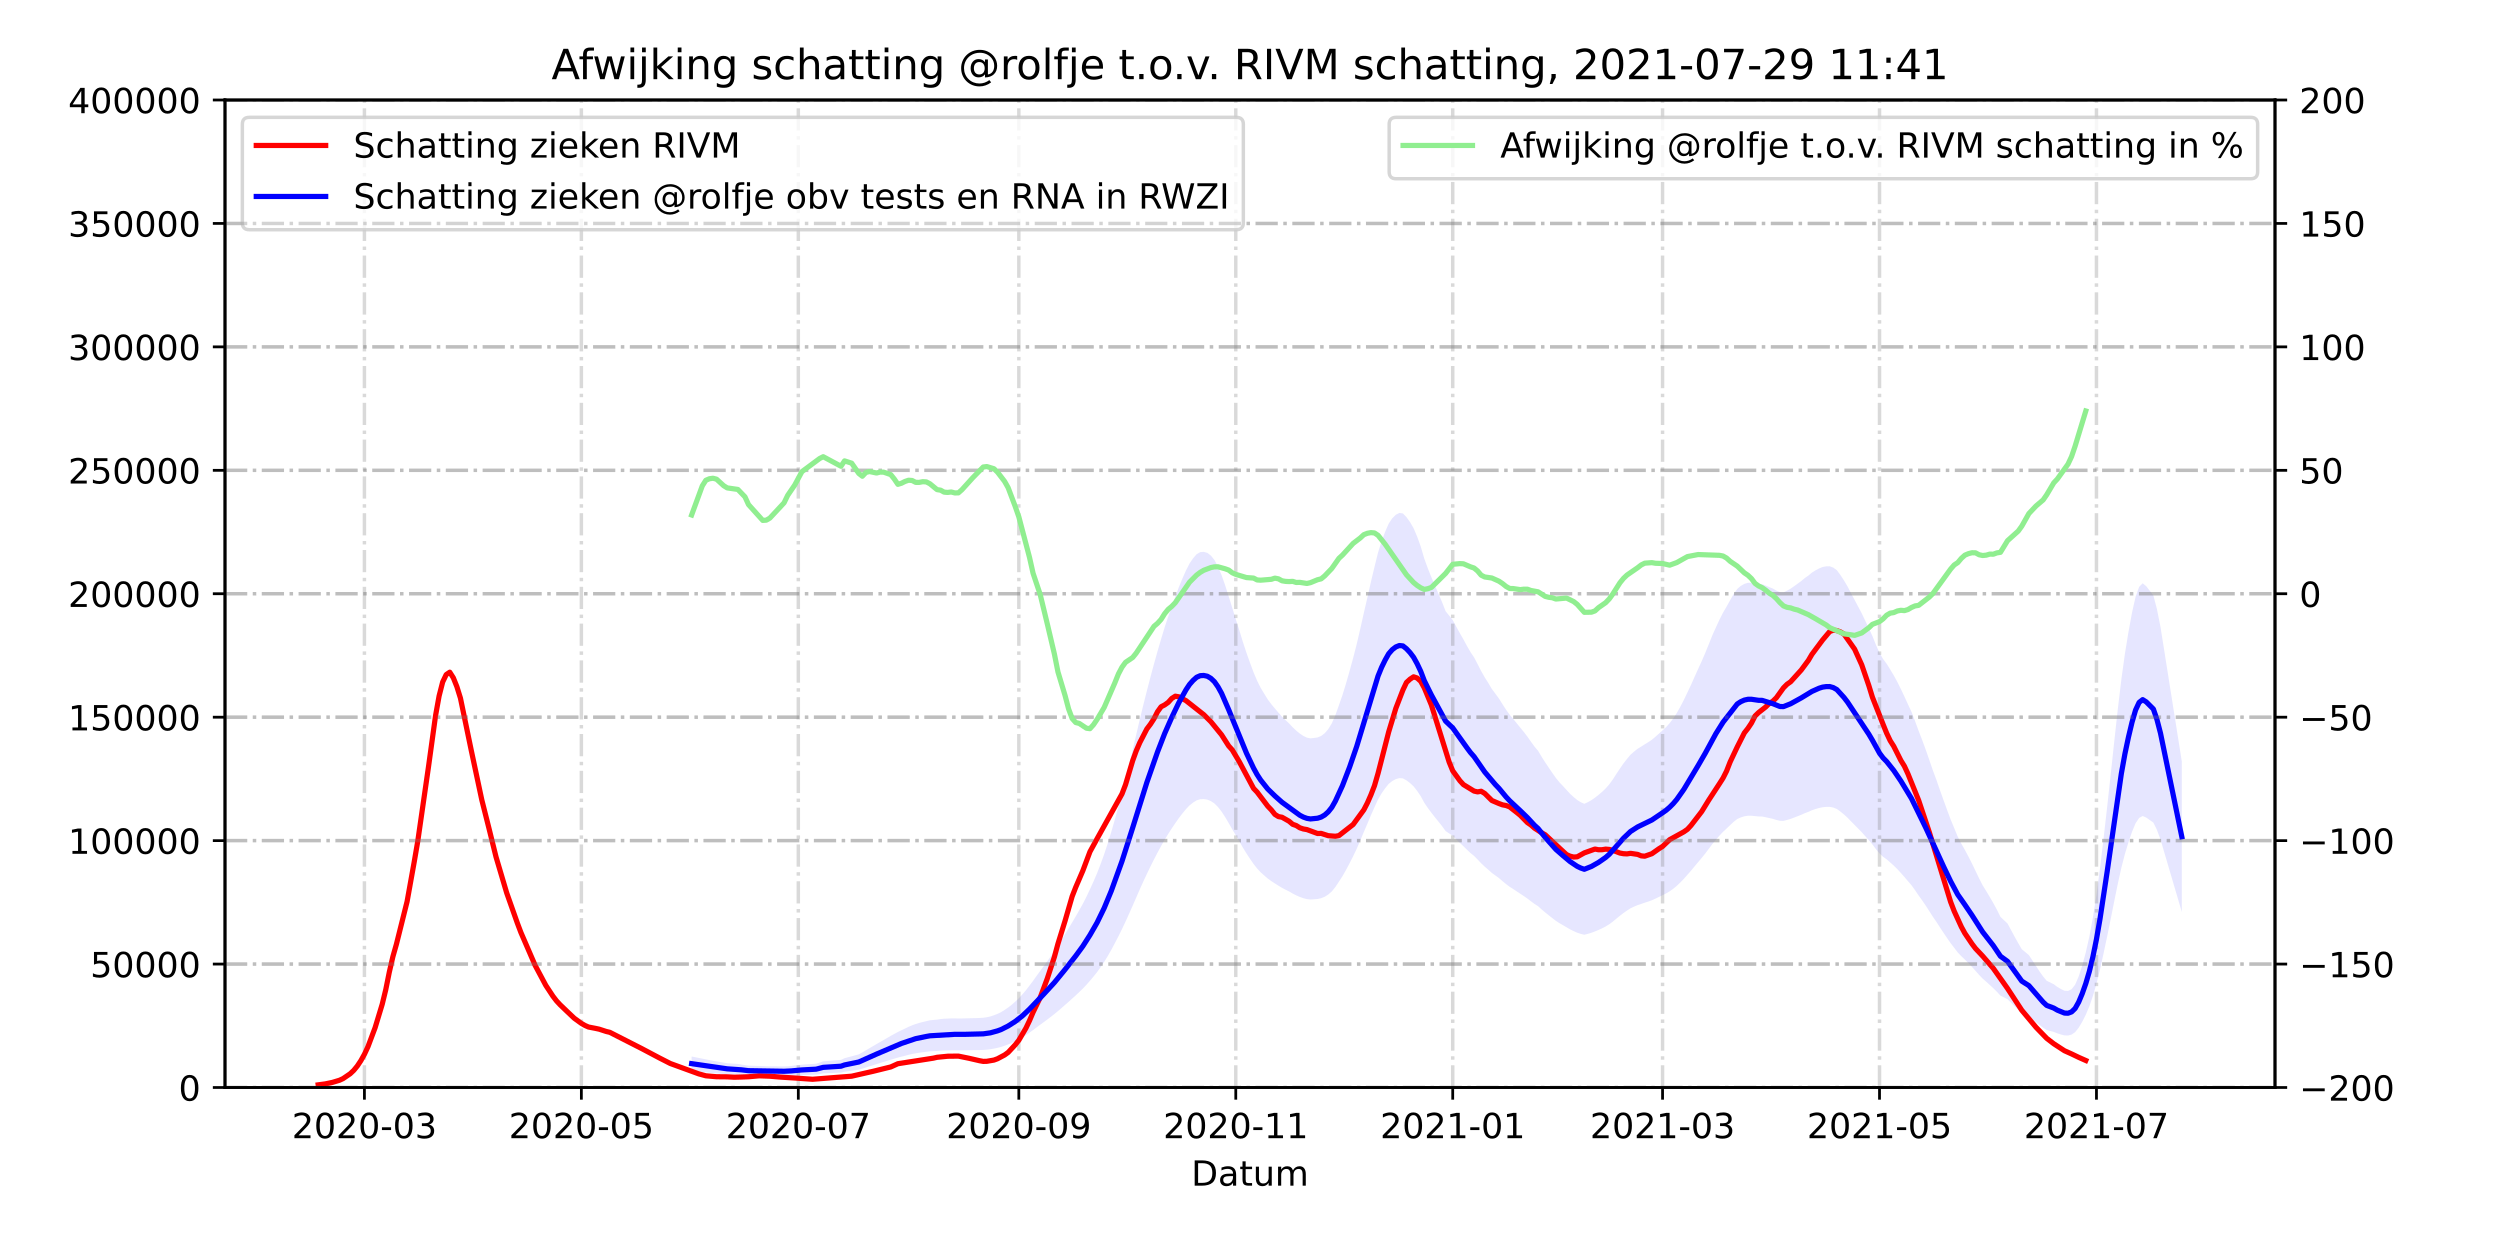 <?xml version="1.0" encoding="utf-8" standalone="no"?>
<!DOCTYPE svg PUBLIC "-//W3C//DTD SVG 1.1//EN"
  "http://www.w3.org/Graphics/SVG/1.1/DTD/svg11.dtd">
<!-- Created with matplotlib (https://matplotlib.org/) -->
<svg height="360pt" version="1.1" viewBox="0 0 720 360" width="720pt" xmlns="http://www.w3.org/2000/svg" xmlns:xlink="http://www.w3.org/1999/xlink">
 <defs>
  <style type="text/css">*{stroke-linecap:butt;stroke-linejoin:round;}</style>
 </defs>
 <g id="figure_1">
  <g id="patch_1">
   <path d="M 0 360 
L 720 360 
L 720 0 
L 0 0 
z
" style="fill:#ffffff;"/>
  </g>
  <g id="axes_1">
   <g id="patch_2">
    <path d="M 64.8 313.2 
L 655.2 313.2 
L 655.2 28.8 
L 64.8 28.8 
z
" style="fill:#ffffff;"/>
   </g>
   <g id="PolyCollection_1">
    <path clip-path="url(#p44e9fd6dac)" d="M 199.187 308.392 
L 199.187 308.392 
L 200.211 308.502 
L 201.235 308.613 
L 202.26 308.723 
L 203.284 308.834 
L 204.308 308.944 
L 205.332 309.055 
L 206.357 309.149 
L 207.381 309.24 
L 208.405 309.338 
L 209.43 309.438 
L 212.502 309.542 
L 213.527 309.637 
L 214.551 309.728 
L 215.575 309.81 
L 219.672 309.876 
L 220.697 309.908 
L 221.721 309.918 
L 225.818 309.928 
L 226.842 309.912 
L 227.867 309.858 
L 228.891 309.781 
L 230.94 309.659 
L 235.037 309.507 
L 236.061 309.334 
L 237.085 309.14 
L 242.207 308.909 
L 243.231 308.654 
L 245.28 308.362 
L 247.328 308.061 
L 248.353 307.758 
L 249.377 307.431 
L 250.401 307.105 
L 251.425 306.788 
L 252.45 306.46 
L 253.474 306.145 
L 254.498 305.835 
L 255.523 305.51 
L 256.547 305.189 
L 257.571 304.886 
L 258.595 304.587 
L 259.62 304.32 
L 260.644 304.057 
L 261.668 303.792 
L 262.693 303.555 
L 263.717 303.352 
L 264.741 303.186 
L 265.765 303.043 
L 266.79 302.909 
L 267.814 302.779 
L 269.863 302.673 
L 270.887 302.586 
L 271.911 302.532 
L 272.935 302.512 
L 273.96 302.486 
L 274.984 302.48 
L 276.008 302.5 
L 277.033 302.494 
L 278.057 302.478 
L 279.081 302.463 
L 280.105 302.449 
L 281.13 302.437 
L 282.154 302.413 
L 283.178 302.384 
L 284.203 302.305 
L 285.227 302.18 
L 286.251 301.998 
L 287.276 301.784 
L 288.3 301.52 
L 289.324 301.172 
L 290.348 300.798 
L 291.373 300.37 
L 292.397 299.883 
L 293.421 299.358 
L 294.446 298.761 
L 295.47 298.118 
L 296.494 297.399 
L 297.518 296.667 
L 298.543 295.887 
L 299.567 295.128 
L 300.591 294.383 
L 301.616 293.623 
L 302.64 292.847 
L 303.664 292.04 
L 304.688 291.198 
L 305.713 290.321 
L 306.737 289.412 
L 307.761 288.524 
L 308.786 287.601 
L 309.81 286.667 
L 310.834 285.7 
L 311.858 284.712 
L 312.883 283.631 
L 313.907 282.467 
L 314.931 281.256 
L 315.956 279.967 
L 316.98 278.546 
L 318.004 277.021 
L 319.028 275.349 
L 320.053 273.557 
L 321.077 271.639 
L 322.101 269.67 
L 323.126 267.596 
L 324.15 265.424 
L 325.174 263.161 
L 326.198 260.86 
L 327.223 258.505 
L 328.247 256.157 
L 329.271 253.887 
L 330.296 251.696 
L 331.32 249.572 
L 332.344 247.528 
L 333.368 245.549 
L 334.393 243.668 
L 335.417 241.846 
L 336.441 240.174 
L 337.466 238.586 
L 338.49 237.072 
L 339.514 235.608 
L 340.539 234.271 
L 341.563 233.024 
L 342.587 231.943 
L 343.611 231.132 
L 344.636 230.494 
L 345.66 230.179 
L 346.684 230.134 
L 347.709 230.289 
L 348.733 230.713 
L 349.757 231.396 
L 350.781 232.423 
L 351.806 233.724 
L 352.83 235.3 
L 353.854 237.026 
L 354.879 238.808 
L 355.903 240.567 
L 356.927 242.296 
L 357.951 244.113 
L 358.976 245.782 
L 360 247.335 
L 361.024 248.813 
L 362.049 250.121 
L 363.073 251.223 
L 364.097 252.135 
L 365.121 253.028 
L 366.146 253.763 
L 367.17 254.424 
L 368.194 255.077 
L 369.219 255.695 
L 370.243 256.233 
L 371.267 256.745 
L 372.291 257.337 
L 373.316 257.861 
L 374.34 258.31 
L 375.364 258.682 
L 376.389 258.943 
L 377.413 259.058 
L 378.437 258.995 
L 379.461 258.913 
L 380.486 258.685 
L 381.51 258.269 
L 382.534 257.631 
L 383.559 256.732 
L 384.583 255.465 
L 385.607 253.921 
L 386.632 252.343 
L 387.656 250.542 
L 388.68 248.615 
L 389.704 246.6 
L 390.729 244.448 
L 391.753 242.084 
L 392.777 239.625 
L 393.802 237.236 
L 394.826 234.791 
L 395.85 232.475 
L 396.874 230.251 
L 397.899 228.492 
L 398.923 227.021 
L 399.947 225.751 
L 400.972 224.931 
L 401.996 224.383 
L 403.02 224.097 
L 404.044 224.177 
L 405.069 224.751 
L 406.093 225.523 
L 407.117 226.474 
L 408.142 227.776 
L 409.166 229.297 
L 410.19 231.178 
L 411.214 232.693 
L 412.239 234.068 
L 413.263 235.38 
L 414.287 236.642 
L 415.312 237.924 
L 416.336 239.339 
L 418.384 240.708 
L 419.409 241.745 
L 420.433 242.743 
L 421.457 243.697 
L 422.482 244.721 
L 423.506 245.678 
L 424.53 246.494 
L 425.554 247.546 
L 426.579 248.624 
L 427.603 249.596 
L 428.627 250.472 
L 429.652 251.399 
L 430.676 252.138 
L 431.7 252.884 
L 432.724 253.771 
L 433.749 254.62 
L 434.773 255.388 
L 435.797 256.031 
L 436.822 256.726 
L 437.846 257.4 
L 438.87 258.07 
L 439.895 258.79 
L 440.919 259.577 
L 441.943 260.339 
L 442.967 260.984 
L 443.992 261.915 
L 445.016 262.78 
L 446.04 263.601 
L 447.065 264.412 
L 448.089 265.196 
L 449.113 265.87 
L 450.137 266.451 
L 451.162 267.056 
L 452.186 267.655 
L 453.21 268.163 
L 454.235 268.615 
L 455.259 268.958 
L 456.283 269.207 
L 457.307 268.949 
L 458.332 268.637 
L 459.356 268.252 
L 460.38 267.822 
L 461.405 267.353 
L 462.429 266.822 
L 463.453 266.196 
L 464.477 265.444 
L 465.502 264.581 
L 466.526 263.752 
L 467.55 262.954 
L 468.575 262.248 
L 469.599 261.584 
L 470.623 261.105 
L 471.647 260.664 
L 472.672 260.332 
L 473.696 259.975 
L 474.72 259.641 
L 475.745 259.27 
L 476.769 258.807 
L 477.793 258.314 
L 478.817 257.816 
L 479.842 257.311 
L 480.866 256.694 
L 481.89 255.97 
L 482.915 255.125 
L 483.939 254.148 
L 484.963 253.084 
L 485.988 251.923 
L 487.012 250.766 
L 488.036 249.517 
L 489.06 248.296 
L 490.085 247.096 
L 491.109 245.816 
L 492.133 244.454 
L 493.158 243.075 
L 494.182 241.853 
L 495.206 240.656 
L 496.23 239.569 
L 497.255 238.623 
L 498.279 237.636 
L 499.303 236.671 
L 500.328 235.883 
L 501.352 235.414 
L 502.376 235.095 
L 503.4 234.938 
L 504.425 234.934 
L 505.449 235.035 
L 506.473 235.142 
L 507.498 235.156 
L 508.522 235.367 
L 509.546 235.598 
L 510.57 235.82 
L 511.595 236.144 
L 512.619 236.39 
L 513.643 236.411 
L 514.668 236.148 
L 515.692 235.843 
L 516.716 235.46 
L 517.74 235.061 
L 518.765 234.657 
L 519.789 234.194 
L 520.813 233.812 
L 521.838 233.35 
L 522.862 233 
L 523.886 232.71 
L 524.91 232.483 
L 525.935 232.38 
L 526.959 232.372 
L 527.983 232.577 
L 529.008 232.98 
L 530.032 233.722 
L 531.056 234.557 
L 532.081 235.492 
L 533.105 236.555 
L 534.129 237.588 
L 535.153 238.63 
L 536.178 239.672 
L 537.202 240.83 
L 538.226 241.977 
L 539.251 243.191 
L 540.275 244.564 
L 541.299 245.79 
L 542.323 246.752 
L 543.348 247.481 
L 544.372 248.368 
L 545.396 249.286 
L 546.421 250.297 
L 547.445 251.405 
L 548.469 252.565 
L 549.493 253.776 
L 550.518 254.951 
L 551.542 256.386 
L 552.566 257.902 
L 553.591 259.32 
L 554.615 260.823 
L 555.639 262.412 
L 556.663 264.016 
L 557.688 265.499 
L 558.712 267.097 
L 559.736 268.637 
L 560.761 270.161 
L 561.785 271.634 
L 562.809 272.966 
L 563.833 274.307 
L 564.858 275.38 
L 565.882 276.356 
L 566.906 277.384 
L 567.931 278.472 
L 568.955 279.615 
L 569.979 280.767 
L 571.003 281.843 
L 572.028 282.734 
L 573.052 283.654 
L 574.076 284.604 
L 575.101 285.624 
L 576.125 286.734 
L 578.173 287.776 
L 579.198 288.797 
L 580.222 289.828 
L 581.246 290.81 
L 582.271 291.753 
L 584.319 292.666 
L 585.344 293.517 
L 586.368 294.36 
L 587.392 295.207 
L 588.416 295.98 
L 589.441 296.648 
L 591.489 297.189 
L 592.514 297.606 
L 593.538 297.926 
L 594.562 298.193 
L 595.586 298.227 
L 596.611 297.963 
L 597.635 297.263 
L 598.659 295.985 
L 599.684 294.272 
L 600.708 292.239 
L 601.732 289.805 
L 602.756 286.846 
L 603.781 283.312 
L 604.805 279.201 
L 605.829 274.563 
L 606.854 269.726 
L 607.878 264.692 
L 608.902 259.557 
L 609.926 254.545 
L 610.951 249.904 
L 611.975 245.94 
L 612.999 242.559 
L 614.024 239.556 
L 615.048 237.102 
L 616.072 235.563 
L 617.096 235.008 
L 618.121 235.465 
L 620.169 236.897 
L 621.194 238.996 
L 622.218 241.759 
L 623.242 245.241 
L 624.266 248.724 
L 625.291 252.206 
L 626.315 255.689 
L 627.339 259.171 
L 628.364 262.654 
L 628.364 262.654 
L 628.364 219.328 
L 627.339 212.861 
L 626.315 206.393 
L 625.291 199.926 
L 624.266 193.458 
L 623.242 186.991 
L 622.218 180.524 
L 621.194 175.392 
L 620.169 171.494 
L 618.121 168.835 
L 617.096 167.986 
L 616.072 169.017 
L 615.048 171.876 
L 614.024 176.433 
L 612.999 182.009 
L 611.975 188.288 
L 610.951 195.651 
L 609.926 204.269 
L 608.902 213.577 
L 607.878 223.113 
L 606.854 232.462 
L 605.829 241.445 
L 604.805 250.059 
L 603.781 257.693 
L 602.756 264.256 
L 601.732 269.752 
L 600.708 274.272 
L 599.684 278.048 
L 598.659 281.229 
L 597.635 283.603 
L 596.611 284.902 
L 595.586 285.393 
L 594.562 285.33 
L 593.538 284.834 
L 592.514 284.24 
L 591.489 283.465 
L 589.441 282.46 
L 588.416 281.219 
L 587.392 279.785 
L 586.368 278.211 
L 585.344 276.646 
L 584.319 275.065 
L 582.271 273.369 
L 581.246 271.619 
L 580.222 269.795 
L 579.198 267.881 
L 578.173 265.984 
L 576.125 264.05 
L 575.101 261.987 
L 574.076 260.093 
L 573.052 258.328 
L 572.028 256.621 
L 571.003 254.966 
L 569.979 252.967 
L 568.955 250.827 
L 567.931 248.705 
L 566.906 246.684 
L 565.882 244.775 
L 564.858 242.964 
L 563.833 240.971 
L 562.809 238.48 
L 561.785 236.006 
L 560.761 233.271 
L 559.736 230.44 
L 558.712 227.58 
L 557.688 224.612 
L 556.663 221.857 
L 555.639 218.88 
L 554.615 215.928 
L 553.591 213.137 
L 552.566 210.504 
L 551.542 207.688 
L 550.518 205.023 
L 549.493 202.842 
L 548.469 200.593 
L 547.445 198.437 
L 546.421 196.38 
L 545.396 194.502 
L 544.372 192.798 
L 543.348 191.151 
L 542.323 189.797 
L 541.299 188.009 
L 540.275 185.734 
L 539.251 183.183 
L 538.226 180.929 
L 537.202 178.798 
L 536.178 176.647 
L 535.153 174.713 
L 534.129 172.778 
L 533.105 170.859 
L 532.081 168.885 
L 531.056 167.149 
L 530.032 165.598 
L 529.008 164.219 
L 527.983 163.471 
L 526.959 163.091 
L 525.935 163.105 
L 524.91 163.297 
L 523.886 163.719 
L 522.862 164.257 
L 521.838 164.907 
L 520.813 165.765 
L 519.789 166.474 
L 518.765 167.335 
L 517.74 168.086 
L 516.716 168.825 
L 515.692 169.537 
L 514.668 170.104 
L 513.643 170.592 
L 512.619 170.554 
L 511.595 170.097 
L 510.57 169.494 
L 509.546 169.082 
L 508.522 168.653 
L 507.498 168.262 
L 506.473 168.235 
L 505.449 168.036 
L 504.425 167.849 
L 503.4 167.856 
L 502.376 168.149 
L 501.352 168.74 
L 500.328 169.612 
L 499.303 171.076 
L 498.279 172.867 
L 497.255 174.7 
L 496.23 176.457 
L 495.206 178.475 
L 494.182 180.699 
L 493.158 182.967 
L 492.133 185.529 
L 491.109 188.059 
L 490.085 190.435 
L 489.06 192.665 
L 488.036 194.931 
L 487.012 197.251 
L 485.988 199.401 
L 484.963 201.556 
L 483.939 203.533 
L 482.915 205.346 
L 481.89 206.915 
L 480.866 208.261 
L 479.842 209.405 
L 478.817 210.345 
L 477.793 211.269 
L 476.769 212.184 
L 475.745 213.044 
L 474.72 213.733 
L 473.696 214.354 
L 472.672 215.016 
L 471.647 215.633 
L 470.623 216.452 
L 469.599 217.342 
L 468.575 218.576 
L 467.55 219.886 
L 466.526 221.368 
L 465.502 222.907 
L 464.477 224.51 
L 463.453 225.907 
L 462.429 227.069 
L 461.405 228.055 
L 460.38 228.927 
L 459.356 229.726 
L 458.332 230.439 
L 457.307 231.019 
L 456.283 231.498 
L 455.259 231.037 
L 454.235 230.399 
L 453.21 229.56 
L 452.186 228.616 
L 451.162 227.505 
L 450.137 226.381 
L 449.113 225.302 
L 448.089 224.049 
L 447.065 222.594 
L 446.04 221.087 
L 445.016 219.563 
L 443.992 217.956 
L 442.967 216.228 
L 441.943 215.029 
L 440.919 213.615 
L 439.895 212.154 
L 438.87 210.816 
L 437.846 209.571 
L 436.822 208.32 
L 435.797 207.029 
L 434.773 205.834 
L 433.749 204.409 
L 432.724 202.832 
L 431.7 201.185 
L 430.676 199.798 
L 429.652 198.427 
L 428.627 196.706 
L 427.603 195.079 
L 426.579 193.274 
L 425.554 191.271 
L 424.53 189.317 
L 423.506 187.802 
L 422.482 186.025 
L 421.457 184.124 
L 420.433 182.35 
L 419.409 180.497 
L 418.384 178.571 
L 416.336 176.03 
L 415.312 173.402 
L 414.287 171.021 
L 413.263 168.677 
L 412.239 166.241 
L 411.214 163.687 
L 410.19 160.874 
L 409.166 157.38 
L 408.142 154.556 
L 407.117 152.138 
L 406.093 150.371 
L 405.069 148.938 
L 404.044 147.872 
L 403.02 147.723 
L 401.996 148.255 
L 400.972 149.271 
L 399.947 150.795 
L 398.923 153.153 
L 397.899 155.885 
L 396.874 159.151 
L 395.85 163.281 
L 394.826 167.583 
L 393.802 172.124 
L 392.777 176.561 
L 391.753 181.128 
L 390.729 185.517 
L 389.704 189.515 
L 388.68 193.256 
L 387.656 196.835 
L 386.632 200.179 
L 385.607 203.11 
L 384.583 205.977 
L 383.559 208.331 
L 382.534 210.001 
L 381.51 211.185 
L 380.486 211.958 
L 379.461 212.382 
L 378.437 212.534 
L 377.413 212.651 
L 376.389 212.436 
L 375.364 211.952 
L 374.34 211.261 
L 373.316 210.427 
L 372.291 209.455 
L 371.267 208.356 
L 370.243 207.404 
L 369.219 206.405 
L 368.194 205.258 
L 367.17 204.045 
L 366.146 202.818 
L 365.121 201.451 
L 364.097 199.793 
L 363.073 198.1 
L 362.049 196.052 
L 361.024 193.623 
L 360 190.879 
L 358.976 187.995 
L 357.951 184.895 
L 356.927 181.521 
L 355.903 178.311 
L 354.879 175.043 
L 353.854 171.734 
L 352.83 168.529 
L 351.806 165.601 
L 350.781 163.185 
L 349.757 161.279 
L 348.733 160.009 
L 347.709 159.223 
L 346.684 158.935 
L 345.66 159.019 
L 344.636 159.603 
L 343.611 160.787 
L 342.587 162.295 
L 341.563 164.302 
L 340.539 166.617 
L 339.514 169.101 
L 338.49 171.819 
L 337.466 174.632 
L 336.441 177.58 
L 335.417 180.686 
L 334.393 184.068 
L 333.368 187.562 
L 332.344 191.237 
L 331.32 195.033 
L 330.296 198.978 
L 329.271 203.047 
L 328.247 207.263 
L 327.223 211.623 
L 326.198 215.998 
L 325.174 220.27 
L 324.15 224.472 
L 323.126 228.507 
L 322.101 232.359 
L 321.077 236.016 
L 320.053 239.578 
L 319.028 242.905 
L 318.004 246.011 
L 316.98 248.842 
L 315.956 251.482 
L 314.931 253.876 
L 313.907 256.124 
L 312.883 258.287 
L 311.858 260.294 
L 310.834 262.128 
L 309.81 263.925 
L 308.786 265.66 
L 307.761 267.374 
L 306.737 269.022 
L 305.713 270.71 
L 304.688 272.339 
L 303.664 273.903 
L 302.64 275.402 
L 301.616 276.842 
L 300.591 278.254 
L 299.567 279.638 
L 298.543 281.048 
L 297.518 282.495 
L 296.494 283.855 
L 295.47 285.191 
L 294.446 286.385 
L 293.421 287.494 
L 292.397 288.468 
L 291.373 289.373 
L 290.348 290.168 
L 289.324 290.861 
L 288.3 291.508 
L 287.276 291.998 
L 286.251 292.396 
L 285.227 292.735 
L 284.203 292.966 
L 283.178 293.113 
L 282.154 293.168 
L 281.13 293.212 
L 280.105 293.234 
L 279.081 293.26 
L 278.057 293.288 
L 277.033 293.317 
L 276.008 293.328 
L 274.984 293.291 
L 273.96 293.302 
L 272.935 293.35 
L 271.911 293.387 
L 270.887 293.488 
L 269.863 293.65 
L 267.814 293.847 
L 266.79 294.088 
L 265.765 294.337 
L 264.741 294.602 
L 263.717 294.912 
L 262.693 295.289 
L 261.668 295.728 
L 260.644 296.221 
L 259.62 296.708 
L 258.595 297.205 
L 257.571 297.76 
L 256.547 298.322 
L 255.523 298.918 
L 254.498 299.522 
L 253.474 300.098 
L 252.45 300.683 
L 251.425 301.292 
L 250.401 301.881 
L 249.377 302.485 
L 248.353 303.093 
L 247.328 303.657 
L 245.28 304.215 
L 243.231 304.757 
L 242.207 305.23 
L 237.085 305.661 
L 236.061 306.02 
L 235.037 306.342 
L 230.94 306.624 
L 228.891 306.851 
L 227.867 306.993 
L 226.842 307.095 
L 225.818 307.123 
L 221.721 307.104 
L 220.697 307.086 
L 219.672 307.027 
L 215.575 306.904 
L 214.551 306.753 
L 213.527 306.584 
L 212.502 306.406 
L 209.43 306.214 
L 208.405 306.027 
L 207.381 305.846 
L 206.357 305.677 
L 205.332 305.502 
L 204.308 305.297 
L 203.284 305.092 
L 202.26 304.886 
L 201.235 304.681 
L 200.211 304.476 
L 199.187 304.271 
z
" style="fill:#0000ff;fill-opacity:0.1;"/>
   </g>
   <g id="matplotlib.axis_1">
    <g id="xtick_1">
     <g id="line2d_1">
      <path clip-path="url(#p44e9fd6dac)" d="M 104.952 313.2 
L 104.952 28.8 
" style="fill:none;stroke:#808080;stroke-dasharray:6.4,1.6,1,1.6;stroke-dashoffset:0;stroke-opacity:0.3;"/>
     </g>
     <g id="line2d_2">
      <defs>
       <path d="M 0 0 
L 0 3.5 
" id="mcbc73e8838" style="stroke:#000000;stroke-width:0.8;"/>
      </defs>
      <g>
       <use style="stroke:#000000;stroke-width:0.8;" x="104.952" xlink:href="#mcbc73e8838" y="313.2"/>
      </g>
     </g>
     <g id="text_1">
      <!-- 2020-03 -->
      <g transform="translate(84.061 327.798)scale(0.1 -0.1)">
       <defs>
        <path d="M 19.188 8.297 
L 53.609 8.297 
L 53.609 0 
L 7.328 0 
L 7.328 8.297 
Q 12.938 14.109 22.625 23.891 
Q 32.328 33.688 34.812 36.531 
Q 39.547 41.844 41.422 45.531 
Q 43.312 49.219 43.312 52.781 
Q 43.312 58.594 39.234 62.25 
Q 35.156 65.922 28.609 65.922 
Q 23.969 65.922 18.812 64.312 
Q 13.672 62.703 7.812 59.422 
L 7.812 69.391 
Q 13.766 71.781 18.938 73 
Q 24.125 74.219 28.422 74.219 
Q 39.75 74.219 46.484 68.547 
Q 53.219 62.891 53.219 53.422 
Q 53.219 48.922 51.531 44.891 
Q 49.859 40.875 45.406 35.406 
Q 44.188 33.984 37.641 27.219 
Q 31.109 20.453 19.188 8.297 
z
" id="DejaVuSans-50"/>
        <path d="M 31.781 66.406 
Q 24.172 66.406 20.328 58.906 
Q 16.5 51.422 16.5 36.375 
Q 16.5 21.391 20.328 13.891 
Q 24.172 6.391 31.781 6.391 
Q 39.453 6.391 43.281 13.891 
Q 47.125 21.391 47.125 36.375 
Q 47.125 51.422 43.281 58.906 
Q 39.453 66.406 31.781 66.406 
z
M 31.781 74.219 
Q 44.047 74.219 50.516 64.516 
Q 56.984 54.828 56.984 36.375 
Q 56.984 17.969 50.516 8.266 
Q 44.047 -1.422 31.781 -1.422 
Q 19.531 -1.422 13.062 8.266 
Q 6.594 17.969 6.594 36.375 
Q 6.594 54.828 13.062 64.516 
Q 19.531 74.219 31.781 74.219 
z
" id="DejaVuSans-48"/>
        <path d="M 4.891 31.391 
L 31.203 31.391 
L 31.203 23.391 
L 4.891 23.391 
z
" id="DejaVuSans-45"/>
        <path d="M 40.578 39.312 
Q 47.656 37.797 51.625 33 
Q 55.609 28.219 55.609 21.188 
Q 55.609 10.406 48.188 4.484 
Q 40.766 -1.422 27.094 -1.422 
Q 22.516 -1.422 17.656 -0.516 
Q 12.797 0.391 7.625 2.203 
L 7.625 11.719 
Q 11.719 9.328 16.594 8.109 
Q 21.484 6.891 26.812 6.891 
Q 36.078 6.891 40.938 10.547 
Q 45.797 14.203 45.797 21.188 
Q 45.797 27.641 41.281 31.266 
Q 36.766 34.906 28.719 34.906 
L 20.219 34.906 
L 20.219 43.016 
L 29.109 43.016 
Q 36.375 43.016 40.234 45.922 
Q 44.094 48.828 44.094 54.297 
Q 44.094 59.906 40.109 62.906 
Q 36.141 65.922 28.719 65.922 
Q 24.656 65.922 20.016 65.031 
Q 15.375 64.156 9.812 62.312 
L 9.812 71.094 
Q 15.438 72.656 20.344 73.438 
Q 25.25 74.219 29.594 74.219 
Q 40.828 74.219 47.359 69.109 
Q 53.906 64.016 53.906 55.328 
Q 53.906 49.266 50.438 45.094 
Q 46.969 40.922 40.578 39.312 
z
" id="DejaVuSans-51"/>
       </defs>
       <use xlink:href="#DejaVuSans-50"/>
       <use x="63.623" xlink:href="#DejaVuSans-48"/>
       <use x="127.246" xlink:href="#DejaVuSans-50"/>
       <use x="190.869" xlink:href="#DejaVuSans-48"/>
       <use x="254.492" xlink:href="#DejaVuSans-45"/>
       <use x="290.576" xlink:href="#DejaVuSans-48"/>
       <use x="354.199" xlink:href="#DejaVuSans-51"/>
      </g>
     </g>
    </g>
    <g id="xtick_2">
     <g id="line2d_3">
      <path clip-path="url(#p44e9fd6dac)" d="M 167.434 313.2 
L 167.434 28.8 
" style="fill:none;stroke:#808080;stroke-dasharray:6.4,1.6,1,1.6;stroke-dashoffset:0;stroke-opacity:0.3;"/>
     </g>
     <g id="line2d_4">
      <g>
       <use style="stroke:#000000;stroke-width:0.8;" x="167.434" xlink:href="#mcbc73e8838" y="313.2"/>
      </g>
     </g>
     <g id="text_2">
      <!-- 2020-05 -->
      <g transform="translate(146.542 327.798)scale(0.1 -0.1)">
       <defs>
        <path d="M 10.797 72.906 
L 49.516 72.906 
L 49.516 64.594 
L 19.828 64.594 
L 19.828 46.734 
Q 21.969 47.469 24.109 47.828 
Q 26.266 48.188 28.422 48.188 
Q 40.625 48.188 47.75 41.5 
Q 54.891 34.812 54.891 23.391 
Q 54.891 11.625 47.562 5.094 
Q 40.234 -1.422 26.906 -1.422 
Q 22.312 -1.422 17.547 -0.641 
Q 12.797 0.141 7.719 1.703 
L 7.719 11.625 
Q 12.109 9.234 16.797 8.062 
Q 21.484 6.891 26.703 6.891 
Q 35.156 6.891 40.078 11.328 
Q 45.016 15.766 45.016 23.391 
Q 45.016 31 40.078 35.438 
Q 35.156 39.891 26.703 39.891 
Q 22.75 39.891 18.812 39.016 
Q 14.891 38.141 10.797 36.281 
z
" id="DejaVuSans-53"/>
       </defs>
       <use xlink:href="#DejaVuSans-50"/>
       <use x="63.623" xlink:href="#DejaVuSans-48"/>
       <use x="127.246" xlink:href="#DejaVuSans-50"/>
       <use x="190.869" xlink:href="#DejaVuSans-48"/>
       <use x="254.492" xlink:href="#DejaVuSans-45"/>
       <use x="290.576" xlink:href="#DejaVuSans-48"/>
       <use x="354.199" xlink:href="#DejaVuSans-53"/>
      </g>
     </g>
    </g>
    <g id="xtick_3">
     <g id="line2d_5">
      <path clip-path="url(#p44e9fd6dac)" d="M 229.915 313.2 
L 229.915 28.8 
" style="fill:none;stroke:#808080;stroke-dasharray:6.4,1.6,1,1.6;stroke-dashoffset:0;stroke-opacity:0.3;"/>
     </g>
     <g id="line2d_6">
      <g>
       <use style="stroke:#000000;stroke-width:0.8;" x="229.915" xlink:href="#mcbc73e8838" y="313.2"/>
      </g>
     </g>
     <g id="text_3">
      <!-- 2020-07 -->
      <g transform="translate(209.024 327.798)scale(0.1 -0.1)">
       <defs>
        <path d="M 8.203 72.906 
L 55.078 72.906 
L 55.078 68.703 
L 28.609 0 
L 18.312 0 
L 43.219 64.594 
L 8.203 64.594 
z
" id="DejaVuSans-55"/>
       </defs>
       <use xlink:href="#DejaVuSans-50"/>
       <use x="63.623" xlink:href="#DejaVuSans-48"/>
       <use x="127.246" xlink:href="#DejaVuSans-50"/>
       <use x="190.869" xlink:href="#DejaVuSans-48"/>
       <use x="254.492" xlink:href="#DejaVuSans-45"/>
       <use x="290.576" xlink:href="#DejaVuSans-48"/>
       <use x="354.199" xlink:href="#DejaVuSans-55"/>
      </g>
     </g>
    </g>
    <g id="xtick_4">
     <g id="line2d_7">
      <path clip-path="url(#p44e9fd6dac)" d="M 293.421 313.2 
L 293.421 28.8 
" style="fill:none;stroke:#808080;stroke-dasharray:6.4,1.6,1,1.6;stroke-dashoffset:0;stroke-opacity:0.3;"/>
     </g>
     <g id="line2d_8">
      <g>
       <use style="stroke:#000000;stroke-width:0.8;" x="293.421" xlink:href="#mcbc73e8838" y="313.2"/>
      </g>
     </g>
     <g id="text_4">
      <!-- 2020-09 -->
      <g transform="translate(272.53 327.798)scale(0.1 -0.1)">
       <defs>
        <path d="M 10.984 1.516 
L 10.984 10.5 
Q 14.703 8.734 18.5 7.812 
Q 22.312 6.891 25.984 6.891 
Q 35.75 6.891 40.891 13.453 
Q 46.047 20.016 46.781 33.406 
Q 43.953 29.203 39.594 26.953 
Q 35.25 24.703 29.984 24.703 
Q 19.047 24.703 12.672 31.312 
Q 6.297 37.938 6.297 49.422 
Q 6.297 60.641 12.938 67.422 
Q 19.578 74.219 30.609 74.219 
Q 43.266 74.219 49.922 64.516 
Q 56.594 54.828 56.594 36.375 
Q 56.594 19.141 48.406 8.859 
Q 40.234 -1.422 26.422 -1.422 
Q 22.703 -1.422 18.891 -0.688 
Q 15.094 0.047 10.984 1.516 
z
M 30.609 32.422 
Q 37.25 32.422 41.125 36.953 
Q 45.016 41.5 45.016 49.422 
Q 45.016 57.281 41.125 61.844 
Q 37.25 66.406 30.609 66.406 
Q 23.969 66.406 20.094 61.844 
Q 16.219 57.281 16.219 49.422 
Q 16.219 41.5 20.094 36.953 
Q 23.969 32.422 30.609 32.422 
z
" id="DejaVuSans-57"/>
       </defs>
       <use xlink:href="#DejaVuSans-50"/>
       <use x="63.623" xlink:href="#DejaVuSans-48"/>
       <use x="127.246" xlink:href="#DejaVuSans-50"/>
       <use x="190.869" xlink:href="#DejaVuSans-48"/>
       <use x="254.492" xlink:href="#DejaVuSans-45"/>
       <use x="290.576" xlink:href="#DejaVuSans-48"/>
       <use x="354.199" xlink:href="#DejaVuSans-57"/>
      </g>
     </g>
    </g>
    <g id="xtick_5">
     <g id="line2d_9">
      <path clip-path="url(#p44e9fd6dac)" d="M 355.903 313.2 
L 355.903 28.8 
" style="fill:none;stroke:#808080;stroke-dasharray:6.4,1.6,1,1.6;stroke-dashoffset:0;stroke-opacity:0.3;"/>
     </g>
     <g id="line2d_10">
      <g>
       <use style="stroke:#000000;stroke-width:0.8;" x="355.903" xlink:href="#mcbc73e8838" y="313.2"/>
      </g>
     </g>
     <g id="text_5">
      <!-- 2020-11 -->
      <g transform="translate(335.011 327.798)scale(0.1 -0.1)">
       <defs>
        <path d="M 12.406 8.297 
L 28.516 8.297 
L 28.516 63.922 
L 10.984 60.406 
L 10.984 69.391 
L 28.422 72.906 
L 38.281 72.906 
L 38.281 8.297 
L 54.391 8.297 
L 54.391 0 
L 12.406 0 
z
" id="DejaVuSans-49"/>
       </defs>
       <use xlink:href="#DejaVuSans-50"/>
       <use x="63.623" xlink:href="#DejaVuSans-48"/>
       <use x="127.246" xlink:href="#DejaVuSans-50"/>
       <use x="190.869" xlink:href="#DejaVuSans-48"/>
       <use x="254.492" xlink:href="#DejaVuSans-45"/>
       <use x="290.576" xlink:href="#DejaVuSans-49"/>
       <use x="354.199" xlink:href="#DejaVuSans-49"/>
      </g>
     </g>
    </g>
    <g id="xtick_6">
     <g id="line2d_11">
      <path clip-path="url(#p44e9fd6dac)" d="M 418.384 313.2 
L 418.384 28.8 
" style="fill:none;stroke:#808080;stroke-dasharray:6.4,1.6,1,1.6;stroke-dashoffset:0;stroke-opacity:0.3;"/>
     </g>
     <g id="line2d_12">
      <g>
       <use style="stroke:#000000;stroke-width:0.8;" x="418.384" xlink:href="#mcbc73e8838" y="313.2"/>
      </g>
     </g>
     <g id="text_6">
      <!-- 2021-01 -->
      <g transform="translate(397.493 327.798)scale(0.1 -0.1)">
       <use xlink:href="#DejaVuSans-50"/>
       <use x="63.623" xlink:href="#DejaVuSans-48"/>
       <use x="127.246" xlink:href="#DejaVuSans-50"/>
       <use x="190.869" xlink:href="#DejaVuSans-49"/>
       <use x="254.492" xlink:href="#DejaVuSans-45"/>
       <use x="290.576" xlink:href="#DejaVuSans-48"/>
       <use x="354.199" xlink:href="#DejaVuSans-49"/>
      </g>
     </g>
    </g>
    <g id="xtick_7">
     <g id="line2d_13">
      <path clip-path="url(#p44e9fd6dac)" d="M 478.817 313.2 
L 478.817 28.8 
" style="fill:none;stroke:#808080;stroke-dasharray:6.4,1.6,1,1.6;stroke-dashoffset:0;stroke-opacity:0.3;"/>
     </g>
     <g id="line2d_14">
      <g>
       <use style="stroke:#000000;stroke-width:0.8;" x="478.817" xlink:href="#mcbc73e8838" y="313.2"/>
      </g>
     </g>
     <g id="text_7">
      <!-- 2021-03 -->
      <g transform="translate(457.926 327.798)scale(0.1 -0.1)">
       <use xlink:href="#DejaVuSans-50"/>
       <use x="63.623" xlink:href="#DejaVuSans-48"/>
       <use x="127.246" xlink:href="#DejaVuSans-50"/>
       <use x="190.869" xlink:href="#DejaVuSans-49"/>
       <use x="254.492" xlink:href="#DejaVuSans-45"/>
       <use x="290.576" xlink:href="#DejaVuSans-48"/>
       <use x="354.199" xlink:href="#DejaVuSans-51"/>
      </g>
     </g>
    </g>
    <g id="xtick_8">
     <g id="line2d_15">
      <path clip-path="url(#p44e9fd6dac)" d="M 541.299 313.2 
L 541.299 28.8 
" style="fill:none;stroke:#808080;stroke-dasharray:6.4,1.6,1,1.6;stroke-dashoffset:0;stroke-opacity:0.3;"/>
     </g>
     <g id="line2d_16">
      <g>
       <use style="stroke:#000000;stroke-width:0.8;" x="541.299" xlink:href="#mcbc73e8838" y="313.2"/>
      </g>
     </g>
     <g id="text_8">
      <!-- 2021-05 -->
      <g transform="translate(520.408 327.798)scale(0.1 -0.1)">
       <use xlink:href="#DejaVuSans-50"/>
       <use x="63.623" xlink:href="#DejaVuSans-48"/>
       <use x="127.246" xlink:href="#DejaVuSans-50"/>
       <use x="190.869" xlink:href="#DejaVuSans-49"/>
       <use x="254.492" xlink:href="#DejaVuSans-45"/>
       <use x="290.576" xlink:href="#DejaVuSans-48"/>
       <use x="354.199" xlink:href="#DejaVuSans-53"/>
      </g>
     </g>
    </g>
    <g id="xtick_9">
     <g id="line2d_17">
      <path clip-path="url(#p44e9fd6dac)" d="M 603.781 313.2 
L 603.781 28.8 
" style="fill:none;stroke:#808080;stroke-dasharray:6.4,1.6,1,1.6;stroke-dashoffset:0;stroke-opacity:0.3;"/>
     </g>
     <g id="line2d_18">
      <g>
       <use style="stroke:#000000;stroke-width:0.8;" x="603.781" xlink:href="#mcbc73e8838" y="313.2"/>
      </g>
     </g>
     <g id="text_9">
      <!-- 2021-07 -->
      <g transform="translate(582.889 327.798)scale(0.1 -0.1)">
       <use xlink:href="#DejaVuSans-50"/>
       <use x="63.623" xlink:href="#DejaVuSans-48"/>
       <use x="127.246" xlink:href="#DejaVuSans-50"/>
       <use x="190.869" xlink:href="#DejaVuSans-49"/>
       <use x="254.492" xlink:href="#DejaVuSans-45"/>
       <use x="290.576" xlink:href="#DejaVuSans-48"/>
       <use x="354.199" xlink:href="#DejaVuSans-55"/>
      </g>
     </g>
    </g>
    <g id="text_10">
     <!-- Datum -->
     <g transform="translate(343.087 341.477)scale(0.1 -0.1)">
      <defs>
       <path d="M 19.672 64.797 
L 19.672 8.109 
L 31.594 8.109 
Q 46.688 8.109 53.688 14.938 
Q 60.688 21.781 60.688 36.531 
Q 60.688 51.172 53.688 57.984 
Q 46.688 64.797 31.594 64.797 
z
M 9.812 72.906 
L 30.078 72.906 
Q 51.266 72.906 61.172 64.094 
Q 71.094 55.281 71.094 36.531 
Q 71.094 17.672 61.125 8.828 
Q 51.172 0 30.078 0 
L 9.812 0 
z
" id="DejaVuSans-68"/>
       <path d="M 34.281 27.484 
Q 23.391 27.484 19.188 25 
Q 14.984 22.516 14.984 16.5 
Q 14.984 11.719 18.141 8.906 
Q 21.297 6.109 26.703 6.109 
Q 34.188 6.109 38.703 11.406 
Q 43.219 16.703 43.219 25.484 
L 43.219 27.484 
z
M 52.203 31.203 
L 52.203 0 
L 43.219 0 
L 43.219 8.297 
Q 40.141 3.328 35.547 0.953 
Q 30.953 -1.422 24.312 -1.422 
Q 15.922 -1.422 10.953 3.297 
Q 6 8.016 6 15.922 
Q 6 25.141 12.172 29.828 
Q 18.359 34.516 30.609 34.516 
L 43.219 34.516 
L 43.219 35.406 
Q 43.219 41.609 39.141 45 
Q 35.062 48.391 27.688 48.391 
Q 23 48.391 18.547 47.266 
Q 14.109 46.141 10.016 43.891 
L 10.016 52.203 
Q 14.938 54.109 19.578 55.047 
Q 24.219 56 28.609 56 
Q 40.484 56 46.344 49.844 
Q 52.203 43.703 52.203 31.203 
z
" id="DejaVuSans-97"/>
       <path d="M 18.312 70.219 
L 18.312 54.688 
L 36.812 54.688 
L 36.812 47.703 
L 18.312 47.703 
L 18.312 18.016 
Q 18.312 11.328 20.141 9.422 
Q 21.969 7.516 27.594 7.516 
L 36.812 7.516 
L 36.812 0 
L 27.594 0 
Q 17.188 0 13.234 3.875 
Q 9.281 7.766 9.281 18.016 
L 9.281 47.703 
L 2.688 47.703 
L 2.688 54.688 
L 9.281 54.688 
L 9.281 70.219 
z
" id="DejaVuSans-116"/>
       <path d="M 8.5 21.578 
L 8.5 54.688 
L 17.484 54.688 
L 17.484 21.922 
Q 17.484 14.156 20.5 10.266 
Q 23.531 6.391 29.594 6.391 
Q 36.859 6.391 41.078 11.031 
Q 45.312 15.672 45.312 23.688 
L 45.312 54.688 
L 54.297 54.688 
L 54.297 0 
L 45.312 0 
L 45.312 8.406 
Q 42.047 3.422 37.719 1 
Q 33.406 -1.422 27.688 -1.422 
Q 18.266 -1.422 13.375 4.438 
Q 8.5 10.297 8.5 21.578 
z
M 31.109 56 
z
" id="DejaVuSans-117"/>
       <path d="M 52 44.188 
Q 55.375 50.25 60.062 53.125 
Q 64.75 56 71.094 56 
Q 79.641 56 84.281 50.016 
Q 88.922 44.047 88.922 33.016 
L 88.922 0 
L 79.891 0 
L 79.891 32.719 
Q 79.891 40.578 77.094 44.375 
Q 74.312 48.188 68.609 48.188 
Q 61.625 48.188 57.562 43.547 
Q 53.516 38.922 53.516 30.906 
L 53.516 0 
L 44.484 0 
L 44.484 32.719 
Q 44.484 40.625 41.703 44.406 
Q 38.922 48.188 33.109 48.188 
Q 26.219 48.188 22.156 43.531 
Q 18.109 38.875 18.109 30.906 
L 18.109 0 
L 9.078 0 
L 9.078 54.688 
L 18.109 54.688 
L 18.109 46.188 
Q 21.188 51.219 25.484 53.609 
Q 29.781 56 35.688 56 
Q 41.656 56 45.828 52.969 
Q 50 49.953 52 44.188 
z
" id="DejaVuSans-109"/>
      </defs>
      <use xlink:href="#DejaVuSans-68"/>
      <use x="77.002" xlink:href="#DejaVuSans-97"/>
      <use x="138.281" xlink:href="#DejaVuSans-116"/>
      <use x="177.49" xlink:href="#DejaVuSans-117"/>
      <use x="240.869" xlink:href="#DejaVuSans-109"/>
     </g>
    </g>
   </g>
   <g id="matplotlib.axis_2">
    <g id="ytick_1">
     <g id="line2d_19">
      <path clip-path="url(#p44e9fd6dac)" d="M 64.8 313.2 
L 655.2 313.2 
" style="fill:none;stroke:#808080;stroke-dasharray:6.4,1.6,1,1.6;stroke-dashoffset:0;stroke-opacity:0.3;"/>
     </g>
     <g id="line2d_20">
      <defs>
       <path d="M 0 0 
L -3.5 0 
" id="me0b5ae43ca" style="stroke:#000000;stroke-width:0.8;"/>
      </defs>
      <g>
       <use style="stroke:#000000;stroke-width:0.8;" x="64.8" xlink:href="#me0b5ae43ca" y="313.2"/>
      </g>
     </g>
     <g id="text_11">
      <!-- 0 -->
      <g transform="translate(51.438 316.999)scale(0.1 -0.1)">
       <use xlink:href="#DejaVuSans-48"/>
      </g>
     </g>
    </g>
    <g id="ytick_2">
     <g id="line2d_21">
      <path clip-path="url(#p44e9fd6dac)" d="M 64.8 277.65 
L 655.2 277.65 
" style="fill:none;stroke:#808080;stroke-dasharray:6.4,1.6,1,1.6;stroke-dashoffset:0;stroke-opacity:0.3;"/>
     </g>
     <g id="line2d_22">
      <g>
       <use style="stroke:#000000;stroke-width:0.8;" x="64.8" xlink:href="#me0b5ae43ca" y="277.65"/>
      </g>
     </g>
     <g id="text_12">
      <!-- 50000 -->
      <g transform="translate(25.988 281.449)scale(0.1 -0.1)">
       <use xlink:href="#DejaVuSans-53"/>
       <use x="63.623" xlink:href="#DejaVuSans-48"/>
       <use x="127.246" xlink:href="#DejaVuSans-48"/>
       <use x="190.869" xlink:href="#DejaVuSans-48"/>
       <use x="254.492" xlink:href="#DejaVuSans-48"/>
      </g>
     </g>
    </g>
    <g id="ytick_3">
     <g id="line2d_23">
      <path clip-path="url(#p44e9fd6dac)" d="M 64.8 242.1 
L 655.2 242.1 
" style="fill:none;stroke:#808080;stroke-dasharray:6.4,1.6,1,1.6;stroke-dashoffset:0;stroke-opacity:0.3;"/>
     </g>
     <g id="line2d_24">
      <g>
       <use style="stroke:#000000;stroke-width:0.8;" x="64.8" xlink:href="#me0b5ae43ca" y="242.1"/>
      </g>
     </g>
     <g id="text_13">
      <!-- 100000 -->
      <g transform="translate(19.625 245.899)scale(0.1 -0.1)">
       <use xlink:href="#DejaVuSans-49"/>
       <use x="63.623" xlink:href="#DejaVuSans-48"/>
       <use x="127.246" xlink:href="#DejaVuSans-48"/>
       <use x="190.869" xlink:href="#DejaVuSans-48"/>
       <use x="254.492" xlink:href="#DejaVuSans-48"/>
       <use x="318.115" xlink:href="#DejaVuSans-48"/>
      </g>
     </g>
    </g>
    <g id="ytick_4">
     <g id="line2d_25">
      <path clip-path="url(#p44e9fd6dac)" d="M 64.8 206.55 
L 655.2 206.55 
" style="fill:none;stroke:#808080;stroke-dasharray:6.4,1.6,1,1.6;stroke-dashoffset:0;stroke-opacity:0.3;"/>
     </g>
     <g id="line2d_26">
      <g>
       <use style="stroke:#000000;stroke-width:0.8;" x="64.8" xlink:href="#me0b5ae43ca" y="206.55"/>
      </g>
     </g>
     <g id="text_14">
      <!-- 150000 -->
      <g transform="translate(19.625 210.349)scale(0.1 -0.1)">
       <use xlink:href="#DejaVuSans-49"/>
       <use x="63.623" xlink:href="#DejaVuSans-53"/>
       <use x="127.246" xlink:href="#DejaVuSans-48"/>
       <use x="190.869" xlink:href="#DejaVuSans-48"/>
       <use x="254.492" xlink:href="#DejaVuSans-48"/>
       <use x="318.115" xlink:href="#DejaVuSans-48"/>
      </g>
     </g>
    </g>
    <g id="ytick_5">
     <g id="line2d_27">
      <path clip-path="url(#p44e9fd6dac)" d="M 64.8 171 
L 655.2 171 
" style="fill:none;stroke:#808080;stroke-dasharray:6.4,1.6,1,1.6;stroke-dashoffset:0;stroke-opacity:0.3;"/>
     </g>
     <g id="line2d_28">
      <g>
       <use style="stroke:#000000;stroke-width:0.8;" x="64.8" xlink:href="#me0b5ae43ca" y="171"/>
      </g>
     </g>
     <g id="text_15">
      <!-- 200000 -->
      <g transform="translate(19.625 174.799)scale(0.1 -0.1)">
       <use xlink:href="#DejaVuSans-50"/>
       <use x="63.623" xlink:href="#DejaVuSans-48"/>
       <use x="127.246" xlink:href="#DejaVuSans-48"/>
       <use x="190.869" xlink:href="#DejaVuSans-48"/>
       <use x="254.492" xlink:href="#DejaVuSans-48"/>
       <use x="318.115" xlink:href="#DejaVuSans-48"/>
      </g>
     </g>
    </g>
    <g id="ytick_6">
     <g id="line2d_29">
      <path clip-path="url(#p44e9fd6dac)" d="M 64.8 135.45 
L 655.2 135.45 
" style="fill:none;stroke:#808080;stroke-dasharray:6.4,1.6,1,1.6;stroke-dashoffset:0;stroke-opacity:0.3;"/>
     </g>
     <g id="line2d_30">
      <g>
       <use style="stroke:#000000;stroke-width:0.8;" x="64.8" xlink:href="#me0b5ae43ca" y="135.45"/>
      </g>
     </g>
     <g id="text_16">
      <!-- 250000 -->
      <g transform="translate(19.625 139.249)scale(0.1 -0.1)">
       <use xlink:href="#DejaVuSans-50"/>
       <use x="63.623" xlink:href="#DejaVuSans-53"/>
       <use x="127.246" xlink:href="#DejaVuSans-48"/>
       <use x="190.869" xlink:href="#DejaVuSans-48"/>
       <use x="254.492" xlink:href="#DejaVuSans-48"/>
       <use x="318.115" xlink:href="#DejaVuSans-48"/>
      </g>
     </g>
    </g>
    <g id="ytick_7">
     <g id="line2d_31">
      <path clip-path="url(#p44e9fd6dac)" d="M 64.8 99.9 
L 655.2 99.9 
" style="fill:none;stroke:#808080;stroke-dasharray:6.4,1.6,1,1.6;stroke-dashoffset:0;stroke-opacity:0.3;"/>
     </g>
     <g id="line2d_32">
      <g>
       <use style="stroke:#000000;stroke-width:0.8;" x="64.8" xlink:href="#me0b5ae43ca" y="99.9"/>
      </g>
     </g>
     <g id="text_17">
      <!-- 300000 -->
      <g transform="translate(19.625 103.699)scale(0.1 -0.1)">
       <use xlink:href="#DejaVuSans-51"/>
       <use x="63.623" xlink:href="#DejaVuSans-48"/>
       <use x="127.246" xlink:href="#DejaVuSans-48"/>
       <use x="190.869" xlink:href="#DejaVuSans-48"/>
       <use x="254.492" xlink:href="#DejaVuSans-48"/>
       <use x="318.115" xlink:href="#DejaVuSans-48"/>
      </g>
     </g>
    </g>
    <g id="ytick_8">
     <g id="line2d_33">
      <path clip-path="url(#p44e9fd6dac)" d="M 64.8 64.35 
L 655.2 64.35 
" style="fill:none;stroke:#808080;stroke-dasharray:6.4,1.6,1,1.6;stroke-dashoffset:0;stroke-opacity:0.3;"/>
     </g>
     <g id="line2d_34">
      <g>
       <use style="stroke:#000000;stroke-width:0.8;" x="64.8" xlink:href="#me0b5ae43ca" y="64.35"/>
      </g>
     </g>
     <g id="text_18">
      <!-- 350000 -->
      <g transform="translate(19.625 68.149)scale(0.1 -0.1)">
       <use xlink:href="#DejaVuSans-51"/>
       <use x="63.623" xlink:href="#DejaVuSans-53"/>
       <use x="127.246" xlink:href="#DejaVuSans-48"/>
       <use x="190.869" xlink:href="#DejaVuSans-48"/>
       <use x="254.492" xlink:href="#DejaVuSans-48"/>
       <use x="318.115" xlink:href="#DejaVuSans-48"/>
      </g>
     </g>
    </g>
    <g id="ytick_9">
     <g id="line2d_35">
      <path clip-path="url(#p44e9fd6dac)" d="M 64.8 28.8 
L 655.2 28.8 
" style="fill:none;stroke:#808080;stroke-dasharray:6.4,1.6,1,1.6;stroke-dashoffset:0;stroke-opacity:0.3;"/>
     </g>
     <g id="line2d_36">
      <g>
       <use style="stroke:#000000;stroke-width:0.8;" x="64.8" xlink:href="#me0b5ae43ca" y="28.8"/>
      </g>
     </g>
     <g id="text_19">
      <!-- 400000 -->
      <g transform="translate(19.625 32.599)scale(0.1 -0.1)">
       <defs>
        <path d="M 37.797 64.312 
L 12.891 25.391 
L 37.797 25.391 
z
M 35.203 72.906 
L 47.609 72.906 
L 47.609 25.391 
L 58.016 25.391 
L 58.016 17.188 
L 47.609 17.188 
L 47.609 0 
L 37.797 0 
L 37.797 17.188 
L 4.891 17.188 
L 4.891 26.703 
z
" id="DejaVuSans-52"/>
       </defs>
       <use xlink:href="#DejaVuSans-52"/>
       <use x="63.623" xlink:href="#DejaVuSans-48"/>
       <use x="127.246" xlink:href="#DejaVuSans-48"/>
       <use x="190.869" xlink:href="#DejaVuSans-48"/>
       <use x="254.492" xlink:href="#DejaVuSans-48"/>
       <use x="318.115" xlink:href="#DejaVuSans-48"/>
      </g>
     </g>
    </g>
   </g>
   <g id="line2d_37">
    <path clip-path="url(#p44e9fd6dac)" d="M 91.636 312.436 
L 93.685 312.161 
L 95.734 311.728 
L 97.782 311.11 
L 98.806 310.633 
L 100.855 309.235 
L 101.879 308.267 
L 102.904 307.016 
L 103.928 305.474 
L 104.952 303.636 
L 105.976 301.441 
L 108.025 295.99 
L 110.074 289.231 
L 111.098 285.024 
L 112.122 279.964 
L 113.146 275.531 
L 114.171 271.92 
L 117.244 259.629 
L 119.292 248.24 
L 120.316 242.264 
L 123.389 220.961 
L 125.438 206.114 
L 126.462 200.434 
L 127.486 196.427 
L 128.511 194.282 
L 129.535 193.594 
L 130.559 195.207 
L 131.584 197.771 
L 132.608 201.069 
L 135.681 215.904 
L 138.754 230.353 
L 140.802 238.478 
L 142.851 246.778 
L 145.924 257.144 
L 148.997 265.852 
L 150.021 268.558 
L 154.118 278.027 
L 157.191 283.787 
L 159.239 286.902 
L 160.264 288.241 
L 161.288 289.347 
L 163.337 291.313 
L 165.385 293.251 
L 167.434 294.734 
L 168.458 295.325 
L 169.482 295.783 
L 171.531 296.18 
L 172.555 296.402 
L 174.604 297.067 
L 175.628 297.311 
L 184.847 302.007 
L 189.968 304.716 
L 192.017 305.763 
L 193.041 306.286 
L 201.235 309.273 
L 203.284 309.83 
L 206.357 310.099 
L 209.43 310.131 
L 211.478 310.24 
L 213.527 310.185 
L 215.575 310.106 
L 218.648 309.835 
L 221.721 309.948 
L 224.794 310.205 
L 228.891 310.468 
L 234.012 310.83 
L 245.28 309.944 
L 249.377 309.007 
L 251.425 308.543 
L 256.547 307.278 
L 258.595 306.35 
L 268.838 304.745 
L 269.863 304.505 
L 272.935 304.197 
L 276.008 304.16 
L 279.081 304.787 
L 282.154 305.496 
L 283.178 305.682 
L 284.203 305.654 
L 286.251 305.302 
L 287.276 304.927 
L 289.324 303.838 
L 290.348 303.091 
L 292.397 300.893 
L 293.421 299.588 
L 295.47 296.1 
L 296.494 293.957 
L 297.518 291.547 
L 299.567 287.317 
L 301.616 281.829 
L 303.664 275.592 
L 304.688 271.819 
L 306.737 265.207 
L 308.786 258.144 
L 309.81 255.525 
L 311.858 250.762 
L 313.907 245.299 
L 315.956 241.557 
L 323.126 228.66 
L 324.15 225.987 
L 326.198 219.109 
L 327.223 216.271 
L 328.247 213.899 
L 330.296 209.934 
L 331.32 208.58 
L 332.344 206.994 
L 333.368 204.977 
L 334.393 203.548 
L 335.417 203.019 
L 336.441 202.286 
L 337.466 201.151 
L 338.49 200.502 
L 339.514 200.684 
L 341.563 201.782 
L 346.684 205.822 
L 348.733 207.853 
L 351.806 211.623 
L 353.854 214.826 
L 354.879 215.965 
L 356.927 219.398 
L 361.024 227.055 
L 362.049 228.124 
L 365.121 232.19 
L 366.146 233.259 
L 367.17 234.543 
L 368.194 235.183 
L 369.219 235.363 
L 371.267 236.529 
L 372.291 237.399 
L 373.316 237.755 
L 374.34 238.403 
L 375.364 238.742 
L 376.389 238.92 
L 379.461 240.051 
L 380.486 240.018 
L 382.534 240.677 
L 384.583 240.84 
L 385.607 240.657 
L 389.704 237.456 
L 392.777 233.242 
L 393.802 231.257 
L 394.826 228.924 
L 395.85 226.277 
L 396.874 222.744 
L 399.947 210.77 
L 401.996 204.013 
L 404.044 198.708 
L 405.069 196.537 
L 406.093 195.599 
L 407.117 194.924 
L 408.142 195.268 
L 409.166 196.224 
L 410.19 198.093 
L 412.239 203.046 
L 417.36 219.49 
L 418.384 221.991 
L 420.433 224.834 
L 421.457 225.956 
L 424.53 227.835 
L 425.554 228.062 
L 426.579 227.885 
L 427.603 228.513 
L 429.652 230.543 
L 431.7 231.419 
L 432.724 231.8 
L 433.749 231.988 
L 434.773 232.379 
L 436.822 233.983 
L 437.846 234.816 
L 439.895 236.905 
L 440.919 237.605 
L 441.943 238.512 
L 443.992 239.838 
L 445.016 240.401 
L 449.113 244.238 
L 451.162 246.124 
L 452.186 246.58 
L 453.21 246.83 
L 454.235 246.766 
L 456.283 245.628 
L 459.356 244.529 
L 460.38 244.73 
L 461.405 244.715 
L 462.429 244.551 
L 463.453 244.633 
L 464.477 244.889 
L 466.526 245.679 
L 467.55 245.867 
L 468.575 245.921 
L 469.599 245.763 
L 471.647 246.07 
L 472.672 246.488 
L 473.696 246.584 
L 475.745 245.866 
L 477.793 244.421 
L 478.817 243.772 
L 480.866 241.823 
L 484.963 239.56 
L 485.988 238.839 
L 487.012 237.725 
L 490.085 233.733 
L 492.133 230.406 
L 495.206 225.699 
L 496.23 224.093 
L 497.255 222.065 
L 498.279 219.442 
L 500.328 215.108 
L 502.376 211.068 
L 503.4 209.77 
L 504.425 208.24 
L 505.449 206.209 
L 506.473 205.214 
L 508.522 203.607 
L 509.546 202.588 
L 510.57 201.953 
L 511.595 200.951 
L 513.643 198.1 
L 514.668 197.067 
L 515.692 196.358 
L 518.765 192.959 
L 520.813 190.188 
L 521.838 188.444 
L 524.91 184.311 
L 526.959 181.88 
L 527.983 181.505 
L 529.008 181.6 
L 530.032 181.983 
L 531.056 182.606 
L 534.129 186.966 
L 536.178 191.48 
L 538.226 197.456 
L 539.251 200.785 
L 542.323 208.607 
L 543.348 211.145 
L 544.372 213.311 
L 545.396 214.926 
L 547.445 219.003 
L 548.469 220.659 
L 549.493 222.877 
L 552.566 230.487 
L 555.639 239.669 
L 561.785 259.76 
L 562.809 262.424 
L 564.858 266.91 
L 565.882 268.791 
L 567.931 271.828 
L 568.955 273.174 
L 571.003 275.344 
L 574.076 278.892 
L 578.173 284.687 
L 582.271 290.95 
L 584.319 293.395 
L 586.368 295.852 
L 589.441 299.03 
L 591.489 300.604 
L 594.562 302.61 
L 596.611 303.529 
L 598.659 304.514 
L 600.708 305.421 
L 600.708 305.421 
" style="fill:none;stroke:#ff0000;stroke-linecap:square;stroke-width:1.5;"/>
   </g>
   <g id="line2d_38">
    <path clip-path="url(#p44e9fd6dac)" d="M 199.187 306.331 
L 209.43 307.826 
L 213.527 308.111 
L 215.575 308.357 
L 225.818 308.525 
L 227.867 308.426 
L 230.94 308.142 
L 235.037 307.925 
L 237.085 307.4 
L 242.207 307.07 
L 243.231 306.705 
L 247.328 305.859 
L 252.45 303.571 
L 259.62 300.514 
L 263.717 299.132 
L 266.79 298.498 
L 267.814 298.313 
L 274.984 297.885 
L 278.057 297.883 
L 283.178 297.749 
L 285.227 297.458 
L 287.276 296.891 
L 288.3 296.514 
L 290.348 295.483 
L 292.397 294.176 
L 294.446 292.573 
L 296.494 290.627 
L 300.591 286.318 
L 303.664 282.971 
L 306.737 279.217 
L 309.81 275.296 
L 311.858 272.503 
L 313.907 269.295 
L 315.956 265.725 
L 318.004 261.516 
L 320.053 256.568 
L 323.126 248.051 
L 326.198 238.429 
L 330.296 225.337 
L 333.368 216.555 
L 335.417 211.266 
L 337.466 206.609 
L 339.514 202.355 
L 341.563 198.663 
L 342.587 197.119 
L 343.611 195.959 
L 344.636 195.048 
L 345.66 194.599 
L 346.684 194.535 
L 347.709 194.756 
L 348.733 195.361 
L 349.757 196.338 
L 350.781 197.804 
L 351.806 199.663 
L 353.854 204.38 
L 358.976 216.888 
L 361.024 221.218 
L 362.049 223.086 
L 363.073 224.662 
L 365.121 227.24 
L 367.17 229.235 
L 369.219 231.05 
L 374.34 234.785 
L 375.364 235.317 
L 376.389 235.689 
L 377.413 235.854 
L 379.461 235.648 
L 380.486 235.321 
L 381.51 234.727 
L 382.534 233.816 
L 383.559 232.532 
L 384.583 230.721 
L 386.632 226.261 
L 388.68 220.936 
L 390.729 214.982 
L 396.874 194.701 
L 397.899 192.189 
L 398.923 190.087 
L 399.947 188.273 
L 400.972 187.101 
L 401.996 186.319 
L 403.02 185.91 
L 404.044 186.025 
L 405.069 186.844 
L 406.093 187.947 
L 407.117 189.306 
L 408.142 191.166 
L 409.166 193.338 
L 410.19 196.026 
L 412.239 200.154 
L 416.336 207.685 
L 418.384 209.639 
L 422.482 215.373 
L 423.506 216.74 
L 424.53 217.905 
L 427.603 222.338 
L 430.676 225.968 
L 431.7 227.035 
L 433.749 229.515 
L 434.773 230.611 
L 437.846 233.485 
L 439.895 235.472 
L 441.943 237.684 
L 442.967 238.606 
L 445.016 241.171 
L 448.089 244.622 
L 450.137 246.416 
L 452.186 248.135 
L 454.235 249.507 
L 455.259 249.998 
L 456.283 250.352 
L 458.332 249.538 
L 460.38 248.374 
L 462.429 246.945 
L 463.453 246.052 
L 465.502 243.744 
L 467.55 241.42 
L 469.599 239.463 
L 471.647 238.148 
L 475.745 236.157 
L 478.817 234.081 
L 479.842 233.358 
L 480.866 232.478 
L 481.89 231.443 
L 482.915 230.236 
L 484.963 227.32 
L 489.06 220.481 
L 491.109 216.938 
L 494.182 211.276 
L 496.23 208.013 
L 500.328 202.748 
L 501.352 202.077 
L 502.376 201.622 
L 503.4 201.397 
L 504.425 201.392 
L 506.473 201.689 
L 507.498 201.709 
L 510.57 202.657 
L 512.619 203.472 
L 513.643 203.502 
L 515.692 202.69 
L 518.765 200.996 
L 521.838 199.129 
L 523.886 198.214 
L 524.91 197.89 
L 525.935 197.742 
L 526.959 197.731 
L 527.983 198.024 
L 529.008 198.599 
L 531.056 200.853 
L 532.081 202.188 
L 538.226 211.453 
L 539.251 213.187 
L 541.299 216.9 
L 542.323 218.275 
L 543.348 219.316 
L 545.396 221.894 
L 547.445 224.921 
L 550.518 229.987 
L 554.615 238.375 
L 559.736 249.539 
L 561.785 253.82 
L 563.833 257.639 
L 565.882 260.565 
L 567.931 263.589 
L 571.003 268.404 
L 574.076 272.348 
L 576.125 275.392 
L 578.173 276.88 
L 582.271 282.561 
L 584.319 283.865 
L 588.416 288.599 
L 589.441 289.554 
L 591.489 290.327 
L 592.514 290.923 
L 594.562 291.762 
L 595.586 291.81 
L 596.611 291.432 
L 597.635 290.433 
L 598.659 288.607 
L 599.684 286.16 
L 600.708 283.255 
L 601.732 279.779 
L 602.756 275.551 
L 603.781 270.502 
L 604.805 264.63 
L 606.854 251.094 
L 610.951 222.778 
L 611.975 217.114 
L 612.999 212.284 
L 614.024 207.995 
L 615.048 204.489 
L 616.072 202.29 
L 617.096 201.497 
L 618.121 202.15 
L 620.169 204.195 
L 621.194 207.194 
L 622.218 211.141 
L 628.364 240.991 
L 628.364 240.991 
" style="fill:none;stroke:#0000ff;stroke-linecap:square;stroke-width:1.5;"/>
   </g>
   <g id="patch_3">
    <path d="M 64.8 313.2 
L 64.8 28.8 
" style="fill:none;stroke:#000000;stroke-linecap:square;stroke-linejoin:miter;stroke-width:0.8;"/>
   </g>
   <g id="patch_4">
    <path d="M 655.2 313.2 
L 655.2 28.8 
" style="fill:none;stroke:#000000;stroke-linecap:square;stroke-linejoin:miter;stroke-width:0.8;"/>
   </g>
   <g id="patch_5">
    <path d="M 64.8 313.2 
L 655.2 313.2 
" style="fill:none;stroke:#000000;stroke-linecap:square;stroke-linejoin:miter;stroke-width:0.8;"/>
   </g>
   <g id="patch_6">
    <path d="M 64.8 28.8 
L 655.2 28.8 
" style="fill:none;stroke:#000000;stroke-linecap:square;stroke-linejoin:miter;stroke-width:0.8;"/>
   </g>
   <g id="legend_1">
    <g id="patch_7">
     <path d="M 71.8 66.156 
L 356.086 66.156 
Q 358.086 66.156 358.086 64.156 
L 358.086 35.8 
Q 358.086 33.8 356.086 33.8 
L 71.8 33.8 
Q 69.8 33.8 69.8 35.8 
L 69.8 64.156 
Q 69.8 66.156 71.8 66.156 
z
" style="fill:#ffffff;opacity:0.8;stroke:#cccccc;stroke-linejoin:miter;"/>
    </g>
    <g id="line2d_39">
     <path d="M 73.8 41.898 
L 93.8 41.898 
" style="fill:none;stroke:#ff0000;stroke-linecap:square;stroke-width:1.5;"/>
    </g>
    <g id="line2d_40"/>
    <g id="text_20">
     <!-- Schatting zieken RIVM -->
     <g transform="translate(101.8 45.398)scale(0.1 -0.1)">
      <defs>
       <path d="M 53.516 70.516 
L 53.516 60.891 
Q 47.906 63.578 42.922 64.891 
Q 37.938 66.219 33.297 66.219 
Q 25.25 66.219 20.875 63.094 
Q 16.5 59.969 16.5 54.203 
Q 16.5 49.359 19.406 46.891 
Q 22.312 44.438 30.422 42.922 
L 36.375 41.703 
Q 47.406 39.594 52.656 34.297 
Q 57.906 29 57.906 20.125 
Q 57.906 9.516 50.797 4.047 
Q 43.703 -1.422 29.984 -1.422 
Q 24.812 -1.422 18.969 -0.25 
Q 13.141 0.922 6.891 3.219 
L 6.891 13.375 
Q 12.891 10.016 18.656 8.297 
Q 24.422 6.594 29.984 6.594 
Q 38.422 6.594 43.016 9.906 
Q 47.609 13.234 47.609 19.391 
Q 47.609 24.75 44.312 27.781 
Q 41.016 30.812 33.5 32.328 
L 27.484 33.5 
Q 16.453 35.688 11.516 40.375 
Q 6.594 45.062 6.594 53.422 
Q 6.594 63.094 13.406 68.656 
Q 20.219 74.219 32.172 74.219 
Q 37.312 74.219 42.625 73.281 
Q 47.953 72.359 53.516 70.516 
z
" id="DejaVuSans-83"/>
       <path d="M 48.781 52.594 
L 48.781 44.188 
Q 44.969 46.297 41.141 47.344 
Q 37.312 48.391 33.406 48.391 
Q 24.656 48.391 19.812 42.844 
Q 14.984 37.312 14.984 27.297 
Q 14.984 17.281 19.812 11.734 
Q 24.656 6.203 33.406 6.203 
Q 37.312 6.203 41.141 7.25 
Q 44.969 8.297 48.781 10.406 
L 48.781 2.094 
Q 45.016 0.344 40.984 -0.531 
Q 36.969 -1.422 32.422 -1.422 
Q 20.062 -1.422 12.781 6.344 
Q 5.516 14.109 5.516 27.297 
Q 5.516 40.672 12.859 48.328 
Q 20.219 56 33.016 56 
Q 37.156 56 41.109 55.141 
Q 45.062 54.297 48.781 52.594 
z
" id="DejaVuSans-99"/>
       <path d="M 54.891 33.016 
L 54.891 0 
L 45.906 0 
L 45.906 32.719 
Q 45.906 40.484 42.875 44.328 
Q 39.844 48.188 33.797 48.188 
Q 26.516 48.188 22.312 43.547 
Q 18.109 38.922 18.109 30.906 
L 18.109 0 
L 9.078 0 
L 9.078 75.984 
L 18.109 75.984 
L 18.109 46.188 
Q 21.344 51.125 25.703 53.562 
Q 30.078 56 35.797 56 
Q 45.219 56 50.047 50.172 
Q 54.891 44.344 54.891 33.016 
z
" id="DejaVuSans-104"/>
       <path d="M 9.422 54.688 
L 18.406 54.688 
L 18.406 0 
L 9.422 0 
z
M 9.422 75.984 
L 18.406 75.984 
L 18.406 64.594 
L 9.422 64.594 
z
" id="DejaVuSans-105"/>
       <path d="M 54.891 33.016 
L 54.891 0 
L 45.906 0 
L 45.906 32.719 
Q 45.906 40.484 42.875 44.328 
Q 39.844 48.188 33.797 48.188 
Q 26.516 48.188 22.312 43.547 
Q 18.109 38.922 18.109 30.906 
L 18.109 0 
L 9.078 0 
L 9.078 54.688 
L 18.109 54.688 
L 18.109 46.188 
Q 21.344 51.125 25.703 53.562 
Q 30.078 56 35.797 56 
Q 45.219 56 50.047 50.172 
Q 54.891 44.344 54.891 33.016 
z
" id="DejaVuSans-110"/>
       <path d="M 45.406 27.984 
Q 45.406 37.75 41.375 43.109 
Q 37.359 48.484 30.078 48.484 
Q 22.859 48.484 18.828 43.109 
Q 14.797 37.75 14.797 27.984 
Q 14.797 18.266 18.828 12.891 
Q 22.859 7.516 30.078 7.516 
Q 37.359 7.516 41.375 12.891 
Q 45.406 18.266 45.406 27.984 
z
M 54.391 6.781 
Q 54.391 -7.172 48.188 -13.984 
Q 42 -20.797 29.203 -20.797 
Q 24.469 -20.797 20.266 -20.094 
Q 16.062 -19.391 12.109 -17.922 
L 12.109 -9.188 
Q 16.062 -11.328 19.922 -12.344 
Q 23.781 -13.375 27.781 -13.375 
Q 36.625 -13.375 41.016 -8.766 
Q 45.406 -4.156 45.406 5.172 
L 45.406 9.625 
Q 42.625 4.781 38.281 2.391 
Q 33.938 0 27.875 0 
Q 17.828 0 11.672 7.656 
Q 5.516 15.328 5.516 27.984 
Q 5.516 40.672 11.672 48.328 
Q 17.828 56 27.875 56 
Q 33.938 56 38.281 53.609 
Q 42.625 51.219 45.406 46.391 
L 45.406 54.688 
L 54.391 54.688 
z
" id="DejaVuSans-103"/>
       <path id="DejaVuSans-32"/>
       <path d="M 5.516 54.688 
L 48.188 54.688 
L 48.188 46.484 
L 14.406 7.172 
L 48.188 7.172 
L 48.188 0 
L 4.297 0 
L 4.297 8.203 
L 38.094 47.516 
L 5.516 47.516 
z
" id="DejaVuSans-122"/>
       <path d="M 56.203 29.594 
L 56.203 25.203 
L 14.891 25.203 
Q 15.484 15.922 20.484 11.062 
Q 25.484 6.203 34.422 6.203 
Q 39.594 6.203 44.453 7.469 
Q 49.312 8.734 54.109 11.281 
L 54.109 2.781 
Q 49.266 0.734 44.188 -0.344 
Q 39.109 -1.422 33.891 -1.422 
Q 20.797 -1.422 13.156 6.188 
Q 5.516 13.812 5.516 26.812 
Q 5.516 40.234 12.766 48.109 
Q 20.016 56 32.328 56 
Q 43.359 56 49.781 48.891 
Q 56.203 41.797 56.203 29.594 
z
M 47.219 32.234 
Q 47.125 39.594 43.094 43.984 
Q 39.062 48.391 32.422 48.391 
Q 24.906 48.391 20.391 44.141 
Q 15.875 39.891 15.188 32.172 
z
" id="DejaVuSans-101"/>
       <path d="M 9.078 75.984 
L 18.109 75.984 
L 18.109 31.109 
L 44.922 54.688 
L 56.391 54.688 
L 27.391 29.109 
L 57.625 0 
L 45.906 0 
L 18.109 26.703 
L 18.109 0 
L 9.078 0 
z
" id="DejaVuSans-107"/>
       <path d="M 44.391 34.188 
Q 47.562 33.109 50.562 29.594 
Q 53.562 26.078 56.594 19.922 
L 66.609 0 
L 56 0 
L 46.688 18.703 
Q 43.062 26.031 39.672 28.422 
Q 36.281 30.812 30.422 30.812 
L 19.672 30.812 
L 19.672 0 
L 9.812 0 
L 9.812 72.906 
L 32.078 72.906 
Q 44.578 72.906 50.734 67.672 
Q 56.891 62.453 56.891 51.906 
Q 56.891 45.016 53.688 40.469 
Q 50.484 35.938 44.391 34.188 
z
M 19.672 64.797 
L 19.672 38.922 
L 32.078 38.922 
Q 39.203 38.922 42.844 42.219 
Q 46.484 45.516 46.484 51.906 
Q 46.484 58.297 42.844 61.547 
Q 39.203 64.797 32.078 64.797 
z
" id="DejaVuSans-82"/>
       <path d="M 9.812 72.906 
L 19.672 72.906 
L 19.672 0 
L 9.812 0 
z
" id="DejaVuSans-73"/>
       <path d="M 28.609 0 
L 0.781 72.906 
L 11.078 72.906 
L 34.188 11.531 
L 57.328 72.906 
L 67.578 72.906 
L 39.797 0 
z
" id="DejaVuSans-86"/>
       <path d="M 9.812 72.906 
L 24.516 72.906 
L 43.109 23.297 
L 61.812 72.906 
L 76.516 72.906 
L 76.516 0 
L 66.891 0 
L 66.891 64.016 
L 48.094 14.016 
L 38.188 14.016 
L 19.391 64.016 
L 19.391 0 
L 9.812 0 
z
" id="DejaVuSans-77"/>
      </defs>
      <use xlink:href="#DejaVuSans-83"/>
      <use x="63.477" xlink:href="#DejaVuSans-99"/>
      <use x="118.457" xlink:href="#DejaVuSans-104"/>
      <use x="181.836" xlink:href="#DejaVuSans-97"/>
      <use x="243.115" xlink:href="#DejaVuSans-116"/>
      <use x="282.324" xlink:href="#DejaVuSans-116"/>
      <use x="321.533" xlink:href="#DejaVuSans-105"/>
      <use x="349.316" xlink:href="#DejaVuSans-110"/>
      <use x="412.695" xlink:href="#DejaVuSans-103"/>
      <use x="476.172" xlink:href="#DejaVuSans-32"/>
      <use x="507.959" xlink:href="#DejaVuSans-122"/>
      <use x="560.449" xlink:href="#DejaVuSans-105"/>
      <use x="588.232" xlink:href="#DejaVuSans-101"/>
      <use x="649.756" xlink:href="#DejaVuSans-107"/>
      <use x="704.041" xlink:href="#DejaVuSans-101"/>
      <use x="765.564" xlink:href="#DejaVuSans-110"/>
      <use x="828.943" xlink:href="#DejaVuSans-32"/>
      <use x="860.73" xlink:href="#DejaVuSans-82"/>
      <use x="930.213" xlink:href="#DejaVuSans-73"/>
      <use x="959.705" xlink:href="#DejaVuSans-86"/>
      <use x="1028.113" xlink:href="#DejaVuSans-77"/>
     </g>
    </g>
    <g id="line2d_41">
     <path d="M 73.8 56.577 
L 93.8 56.577 
" style="fill:none;stroke:#0000ff;stroke-linecap:square;stroke-width:1.5;"/>
    </g>
    <g id="line2d_42"/>
    <g id="text_21">
     <!-- Schatting zieken @rolfje obv tests en RNA in RWZI -->
     <g transform="translate(101.8 60.077)scale(0.1 -0.1)">
      <defs>
       <path d="M 37.203 26.219 
Q 37.203 19.234 40.672 15.25 
Q 44.141 11.281 50.203 11.281 
Q 56.203 11.281 59.641 15.281 
Q 63.094 19.281 63.094 26.219 
Q 63.094 33.062 59.578 37.078 
Q 56.062 41.109 50.094 41.109 
Q 44.188 41.109 40.688 37.109 
Q 37.203 33.109 37.203 26.219 
z
M 63.812 11.625 
Q 60.891 7.859 57.109 6.078 
Q 53.328 4.297 48.297 4.297 
Q 39.891 4.297 34.641 10.375 
Q 29.391 16.453 29.391 26.219 
Q 29.391 35.984 34.656 42.078 
Q 39.938 48.188 48.297 48.188 
Q 53.328 48.188 57.125 46.359 
Q 60.938 44.531 63.812 40.828 
L 63.812 47.219 
L 70.797 47.219 
L 70.797 11.281 
Q 77.938 12.359 81.953 17.797 
Q 85.984 23.25 85.984 31.891 
Q 85.984 37.109 84.438 41.703 
Q 82.906 46.297 79.781 50.203 
Q 74.703 56.594 67.406 59.984 
Q 60.109 63.375 51.516 63.375 
Q 45.516 63.375 39.984 61.781 
Q 34.469 60.203 29.781 57.078 
Q 22.125 52.094 17.797 44.016 
Q 13.484 35.938 13.484 26.516 
Q 13.484 18.75 16.281 11.953 
Q 19.094 5.172 24.422 0 
Q 29.547 -5.078 36.281 -7.734 
Q 43.016 -10.406 50.688 -10.406 
Q 56.984 -10.406 63.062 -8.281 
Q 69.141 -6.156 74.219 -2.203 
L 78.609 -7.625 
Q 72.516 -12.359 65.312 -14.875 
Q 58.109 -17.391 50.688 -17.391 
Q 41.656 -17.391 33.641 -14.188 
Q 25.641 -10.984 19.391 -4.891 
Q 13.141 1.219 9.859 9.25 
Q 6.594 17.281 6.594 26.516 
Q 6.594 35.406 9.906 43.453 
Q 13.234 51.516 19.391 57.625 
Q 25.688 63.812 33.938 67.109 
Q 42.188 70.406 51.422 70.406 
Q 61.766 70.406 70.625 66.156 
Q 79.5 61.922 85.5 54.109 
Q 89.156 49.312 91.078 43.703 
Q 93.016 38.094 93.016 32.078 
Q 93.016 19.234 85.25 11.812 
Q 77.484 4.391 63.812 4.109 
z
" id="DejaVuSans-64"/>
       <path d="M 41.109 46.297 
Q 39.594 47.172 37.812 47.578 
Q 36.031 48 33.891 48 
Q 26.266 48 22.188 43.047 
Q 18.109 38.094 18.109 28.812 
L 18.109 0 
L 9.078 0 
L 9.078 54.688 
L 18.109 54.688 
L 18.109 46.188 
Q 20.953 51.172 25.484 53.578 
Q 30.031 56 36.531 56 
Q 37.453 56 38.578 55.875 
Q 39.703 55.766 41.062 55.516 
z
" id="DejaVuSans-114"/>
       <path d="M 30.609 48.391 
Q 23.391 48.391 19.188 42.75 
Q 14.984 37.109 14.984 27.297 
Q 14.984 17.484 19.156 11.844 
Q 23.344 6.203 30.609 6.203 
Q 37.797 6.203 41.984 11.859 
Q 46.188 17.531 46.188 27.297 
Q 46.188 37.016 41.984 42.703 
Q 37.797 48.391 30.609 48.391 
z
M 30.609 56 
Q 42.328 56 49.016 48.375 
Q 55.719 40.766 55.719 27.297 
Q 55.719 13.875 49.016 6.219 
Q 42.328 -1.422 30.609 -1.422 
Q 18.844 -1.422 12.172 6.219 
Q 5.516 13.875 5.516 27.297 
Q 5.516 40.766 12.172 48.375 
Q 18.844 56 30.609 56 
z
" id="DejaVuSans-111"/>
       <path d="M 9.422 75.984 
L 18.406 75.984 
L 18.406 0 
L 9.422 0 
z
" id="DejaVuSans-108"/>
       <path d="M 37.109 75.984 
L 37.109 68.5 
L 28.516 68.5 
Q 23.688 68.5 21.797 66.547 
Q 19.922 64.594 19.922 59.516 
L 19.922 54.688 
L 34.719 54.688 
L 34.719 47.703 
L 19.922 47.703 
L 19.922 0 
L 10.891 0 
L 10.891 47.703 
L 2.297 47.703 
L 2.297 54.688 
L 10.891 54.688 
L 10.891 58.5 
Q 10.891 67.625 15.141 71.797 
Q 19.391 75.984 28.609 75.984 
z
" id="DejaVuSans-102"/>
       <path d="M 9.422 54.688 
L 18.406 54.688 
L 18.406 -0.984 
Q 18.406 -11.422 14.422 -16.109 
Q 10.453 -20.797 1.609 -20.797 
L -1.812 -20.797 
L -1.812 -13.188 
L 0.594 -13.188 
Q 5.719 -13.188 7.562 -10.812 
Q 9.422 -8.453 9.422 -0.984 
z
M 9.422 75.984 
L 18.406 75.984 
L 18.406 64.594 
L 9.422 64.594 
z
" id="DejaVuSans-106"/>
       <path d="M 48.688 27.297 
Q 48.688 37.203 44.609 42.844 
Q 40.531 48.484 33.406 48.484 
Q 26.266 48.484 22.188 42.844 
Q 18.109 37.203 18.109 27.297 
Q 18.109 17.391 22.188 11.75 
Q 26.266 6.109 33.406 6.109 
Q 40.531 6.109 44.609 11.75 
Q 48.688 17.391 48.688 27.297 
z
M 18.109 46.391 
Q 20.953 51.266 25.266 53.625 
Q 29.594 56 35.594 56 
Q 45.562 56 51.781 48.094 
Q 58.016 40.188 58.016 27.297 
Q 58.016 14.406 51.781 6.484 
Q 45.562 -1.422 35.594 -1.422 
Q 29.594 -1.422 25.266 0.953 
Q 20.953 3.328 18.109 8.203 
L 18.109 0 
L 9.078 0 
L 9.078 75.984 
L 18.109 75.984 
z
" id="DejaVuSans-98"/>
       <path d="M 2.984 54.688 
L 12.5 54.688 
L 29.594 8.797 
L 46.688 54.688 
L 56.203 54.688 
L 35.688 0 
L 23.484 0 
z
" id="DejaVuSans-118"/>
       <path d="M 44.281 53.078 
L 44.281 44.578 
Q 40.484 46.531 36.375 47.5 
Q 32.281 48.484 27.875 48.484 
Q 21.188 48.484 17.844 46.438 
Q 14.5 44.391 14.5 40.281 
Q 14.5 37.156 16.891 35.375 
Q 19.281 33.594 26.516 31.984 
L 29.594 31.297 
Q 39.156 29.25 43.188 25.516 
Q 47.219 21.781 47.219 15.094 
Q 47.219 7.469 41.188 3.016 
Q 35.156 -1.422 24.609 -1.422 
Q 20.219 -1.422 15.453 -0.562 
Q 10.688 0.297 5.422 2 
L 5.422 11.281 
Q 10.406 8.688 15.234 7.391 
Q 20.062 6.109 24.812 6.109 
Q 31.156 6.109 34.562 8.281 
Q 37.984 10.453 37.984 14.406 
Q 37.984 18.062 35.516 20.016 
Q 33.062 21.969 24.703 23.781 
L 21.578 24.516 
Q 13.234 26.266 9.516 29.906 
Q 5.812 33.547 5.812 39.891 
Q 5.812 47.609 11.281 51.797 
Q 16.75 56 26.812 56 
Q 31.781 56 36.172 55.266 
Q 40.578 54.547 44.281 53.078 
z
" id="DejaVuSans-115"/>
       <path d="M 9.812 72.906 
L 23.094 72.906 
L 55.422 11.922 
L 55.422 72.906 
L 64.984 72.906 
L 64.984 0 
L 51.703 0 
L 19.391 60.984 
L 19.391 0 
L 9.812 0 
z
" id="DejaVuSans-78"/>
       <path d="M 34.188 63.188 
L 20.797 26.906 
L 47.609 26.906 
z
M 28.609 72.906 
L 39.797 72.906 
L 67.578 0 
L 57.328 0 
L 50.688 18.703 
L 17.828 18.703 
L 11.188 0 
L 0.781 0 
z
" id="DejaVuSans-65"/>
       <path d="M 3.328 72.906 
L 13.281 72.906 
L 28.609 11.281 
L 43.891 72.906 
L 54.984 72.906 
L 70.312 11.281 
L 85.594 72.906 
L 95.609 72.906 
L 77.297 0 
L 64.891 0 
L 49.516 63.281 
L 33.984 0 
L 21.578 0 
z
" id="DejaVuSans-87"/>
       <path d="M 5.609 72.906 
L 62.891 72.906 
L 62.891 65.375 
L 16.797 8.297 
L 64.016 8.297 
L 64.016 0 
L 4.5 0 
L 4.5 7.516 
L 50.594 64.594 
L 5.609 64.594 
z
" id="DejaVuSans-90"/>
      </defs>
      <use xlink:href="#DejaVuSans-83"/>
      <use x="63.477" xlink:href="#DejaVuSans-99"/>
      <use x="118.457" xlink:href="#DejaVuSans-104"/>
      <use x="181.836" xlink:href="#DejaVuSans-97"/>
      <use x="243.115" xlink:href="#DejaVuSans-116"/>
      <use x="282.324" xlink:href="#DejaVuSans-116"/>
      <use x="321.533" xlink:href="#DejaVuSans-105"/>
      <use x="349.316" xlink:href="#DejaVuSans-110"/>
      <use x="412.695" xlink:href="#DejaVuSans-103"/>
      <use x="476.172" xlink:href="#DejaVuSans-32"/>
      <use x="507.959" xlink:href="#DejaVuSans-122"/>
      <use x="560.449" xlink:href="#DejaVuSans-105"/>
      <use x="588.232" xlink:href="#DejaVuSans-101"/>
      <use x="649.756" xlink:href="#DejaVuSans-107"/>
      <use x="704.041" xlink:href="#DejaVuSans-101"/>
      <use x="765.564" xlink:href="#DejaVuSans-110"/>
      <use x="828.943" xlink:href="#DejaVuSans-32"/>
      <use x="860.73" xlink:href="#DejaVuSans-64"/>
      <use x="960.73" xlink:href="#DejaVuSans-114"/>
      <use x="999.594" xlink:href="#DejaVuSans-111"/>
      <use x="1060.775" xlink:href="#DejaVuSans-108"/>
      <use x="1088.559" xlink:href="#DejaVuSans-102"/>
      <use x="1123.764" xlink:href="#DejaVuSans-106"/>
      <use x="1151.547" xlink:href="#DejaVuSans-101"/>
      <use x="1213.07" xlink:href="#DejaVuSans-32"/>
      <use x="1244.857" xlink:href="#DejaVuSans-111"/>
      <use x="1306.039" xlink:href="#DejaVuSans-98"/>
      <use x="1369.516" xlink:href="#DejaVuSans-118"/>
      <use x="1428.695" xlink:href="#DejaVuSans-32"/>
      <use x="1460.482" xlink:href="#DejaVuSans-116"/>
      <use x="1499.691" xlink:href="#DejaVuSans-101"/>
      <use x="1561.215" xlink:href="#DejaVuSans-115"/>
      <use x="1613.314" xlink:href="#DejaVuSans-116"/>
      <use x="1652.523" xlink:href="#DejaVuSans-115"/>
      <use x="1704.623" xlink:href="#DejaVuSans-32"/>
      <use x="1736.41" xlink:href="#DejaVuSans-101"/>
      <use x="1797.934" xlink:href="#DejaVuSans-110"/>
      <use x="1861.312" xlink:href="#DejaVuSans-32"/>
      <use x="1893.1" xlink:href="#DejaVuSans-82"/>
      <use x="1962.582" xlink:href="#DejaVuSans-78"/>
      <use x="2037.387" xlink:href="#DejaVuSans-65"/>
      <use x="2105.795" xlink:href="#DejaVuSans-32"/>
      <use x="2137.582" xlink:href="#DejaVuSans-105"/>
      <use x="2165.365" xlink:href="#DejaVuSans-110"/>
      <use x="2228.744" xlink:href="#DejaVuSans-32"/>
      <use x="2260.531" xlink:href="#DejaVuSans-82"/>
      <use x="2326.014" xlink:href="#DejaVuSans-87"/>
      <use x="2424.891" xlink:href="#DejaVuSans-90"/>
      <use x="2493.396" xlink:href="#DejaVuSans-73"/>
     </g>
    </g>
   </g>
  </g>
  <g id="axes_2">
   <g id="matplotlib.axis_3">
    <g id="ytick_10">
     <g id="line2d_43">
      <path clip-path="url(#p44e9fd6dac)" d="M 64.8 313.2 
L 655.2 313.2 
" style="fill:none;stroke:#808080;stroke-dasharray:6.4,1.6,1,1.6;stroke-dashoffset:0;stroke-opacity:0.3;"/>
     </g>
     <g id="line2d_44">
      <defs>
       <path d="M 0 0 
L 3.5 0 
" id="m93857f1611" style="stroke:#000000;stroke-width:0.8;"/>
      </defs>
      <g>
       <use style="stroke:#000000;stroke-width:0.8;" x="655.2" xlink:href="#m93857f1611" y="313.2"/>
      </g>
     </g>
     <g id="text_22">
      <!-- −200 -->
      <g transform="translate(662.2 316.999)scale(0.1 -0.1)">
       <defs>
        <path d="M 10.594 35.5 
L 73.188 35.5 
L 73.188 27.203 
L 10.594 27.203 
z
" id="DejaVuSans-8722"/>
       </defs>
       <use xlink:href="#DejaVuSans-8722"/>
       <use x="83.789" xlink:href="#DejaVuSans-50"/>
       <use x="147.412" xlink:href="#DejaVuSans-48"/>
       <use x="211.035" xlink:href="#DejaVuSans-48"/>
      </g>
     </g>
    </g>
    <g id="ytick_11">
     <g id="line2d_45">
      <path clip-path="url(#p44e9fd6dac)" d="M 64.8 277.65 
L 655.2 277.65 
" style="fill:none;stroke:#808080;stroke-dasharray:6.4,1.6,1,1.6;stroke-dashoffset:0;stroke-opacity:0.3;"/>
     </g>
     <g id="line2d_46">
      <g>
       <use style="stroke:#000000;stroke-width:0.8;" x="655.2" xlink:href="#m93857f1611" y="277.65"/>
      </g>
     </g>
     <g id="text_23">
      <!-- −150 -->
      <g transform="translate(662.2 281.449)scale(0.1 -0.1)">
       <use xlink:href="#DejaVuSans-8722"/>
       <use x="83.789" xlink:href="#DejaVuSans-49"/>
       <use x="147.412" xlink:href="#DejaVuSans-53"/>
       <use x="211.035" xlink:href="#DejaVuSans-48"/>
      </g>
     </g>
    </g>
    <g id="ytick_12">
     <g id="line2d_47">
      <path clip-path="url(#p44e9fd6dac)" d="M 64.8 242.1 
L 655.2 242.1 
" style="fill:none;stroke:#808080;stroke-dasharray:6.4,1.6,1,1.6;stroke-dashoffset:0;stroke-opacity:0.3;"/>
     </g>
     <g id="line2d_48">
      <g>
       <use style="stroke:#000000;stroke-width:0.8;" x="655.2" xlink:href="#m93857f1611" y="242.1"/>
      </g>
     </g>
     <g id="text_24">
      <!-- −100 -->
      <g transform="translate(662.2 245.899)scale(0.1 -0.1)">
       <use xlink:href="#DejaVuSans-8722"/>
       <use x="83.789" xlink:href="#DejaVuSans-49"/>
       <use x="147.412" xlink:href="#DejaVuSans-48"/>
       <use x="211.035" xlink:href="#DejaVuSans-48"/>
      </g>
     </g>
    </g>
    <g id="ytick_13">
     <g id="line2d_49">
      <path clip-path="url(#p44e9fd6dac)" d="M 64.8 206.55 
L 655.2 206.55 
" style="fill:none;stroke:#808080;stroke-dasharray:6.4,1.6,1,1.6;stroke-dashoffset:0;stroke-opacity:0.3;"/>
     </g>
     <g id="line2d_50">
      <g>
       <use style="stroke:#000000;stroke-width:0.8;" x="655.2" xlink:href="#m93857f1611" y="206.55"/>
      </g>
     </g>
     <g id="text_25">
      <!-- −50 -->
      <g transform="translate(662.2 210.349)scale(0.1 -0.1)">
       <use xlink:href="#DejaVuSans-8722"/>
       <use x="83.789" xlink:href="#DejaVuSans-53"/>
       <use x="147.412" xlink:href="#DejaVuSans-48"/>
      </g>
     </g>
    </g>
    <g id="ytick_14">
     <g id="line2d_51">
      <path clip-path="url(#p44e9fd6dac)" d="M 64.8 171 
L 655.2 171 
" style="fill:none;stroke:#808080;stroke-dasharray:6.4,1.6,1,1.6;stroke-dashoffset:0;stroke-opacity:0.3;"/>
     </g>
     <g id="line2d_52">
      <g>
       <use style="stroke:#000000;stroke-width:0.8;" x="655.2" xlink:href="#m93857f1611" y="171"/>
      </g>
     </g>
     <g id="text_26">
      <!-- 0 -->
      <g transform="translate(662.2 174.799)scale(0.1 -0.1)">
       <use xlink:href="#DejaVuSans-48"/>
      </g>
     </g>
    </g>
    <g id="ytick_15">
     <g id="line2d_53">
      <path clip-path="url(#p44e9fd6dac)" d="M 64.8 135.45 
L 655.2 135.45 
" style="fill:none;stroke:#808080;stroke-dasharray:6.4,1.6,1,1.6;stroke-dashoffset:0;stroke-opacity:0.3;"/>
     </g>
     <g id="line2d_54">
      <g>
       <use style="stroke:#000000;stroke-width:0.8;" x="655.2" xlink:href="#m93857f1611" y="135.45"/>
      </g>
     </g>
     <g id="text_27">
      <!-- 50 -->
      <g transform="translate(662.2 139.249)scale(0.1 -0.1)">
       <use xlink:href="#DejaVuSans-53"/>
       <use x="63.623" xlink:href="#DejaVuSans-48"/>
      </g>
     </g>
    </g>
    <g id="ytick_16">
     <g id="line2d_55">
      <path clip-path="url(#p44e9fd6dac)" d="M 64.8 99.9 
L 655.2 99.9 
" style="fill:none;stroke:#808080;stroke-dasharray:6.4,1.6,1,1.6;stroke-dashoffset:0;stroke-opacity:0.3;"/>
     </g>
     <g id="line2d_56">
      <g>
       <use style="stroke:#000000;stroke-width:0.8;" x="655.2" xlink:href="#m93857f1611" y="99.9"/>
      </g>
     </g>
     <g id="text_28">
      <!-- 100 -->
      <g transform="translate(662.2 103.699)scale(0.1 -0.1)">
       <use xlink:href="#DejaVuSans-49"/>
       <use x="63.623" xlink:href="#DejaVuSans-48"/>
       <use x="127.246" xlink:href="#DejaVuSans-48"/>
      </g>
     </g>
    </g>
    <g id="ytick_17">
     <g id="line2d_57">
      <path clip-path="url(#p44e9fd6dac)" d="M 64.8 64.35 
L 655.2 64.35 
" style="fill:none;stroke:#808080;stroke-dasharray:6.4,1.6,1,1.6;stroke-dashoffset:0;stroke-opacity:0.3;"/>
     </g>
     <g id="line2d_58">
      <g>
       <use style="stroke:#000000;stroke-width:0.8;" x="655.2" xlink:href="#m93857f1611" y="64.35"/>
      </g>
     </g>
     <g id="text_29">
      <!-- 150 -->
      <g transform="translate(662.2 68.149)scale(0.1 -0.1)">
       <use xlink:href="#DejaVuSans-49"/>
       <use x="63.623" xlink:href="#DejaVuSans-53"/>
       <use x="127.246" xlink:href="#DejaVuSans-48"/>
      </g>
     </g>
    </g>
    <g id="ytick_18">
     <g id="line2d_59">
      <path clip-path="url(#p44e9fd6dac)" d="M 64.8 28.8 
L 655.2 28.8 
" style="fill:none;stroke:#808080;stroke-dasharray:6.4,1.6,1,1.6;stroke-dashoffset:0;stroke-opacity:0.3;"/>
     </g>
     <g id="line2d_60">
      <g>
       <use style="stroke:#000000;stroke-width:0.8;" x="655.2" xlink:href="#m93857f1611" y="28.8"/>
      </g>
     </g>
     <g id="text_30">
      <!-- 200 -->
      <g transform="translate(662.2 32.599)scale(0.1 -0.1)">
       <use xlink:href="#DejaVuSans-50"/>
       <use x="63.623" xlink:href="#DejaVuSans-48"/>
       <use x="127.246" xlink:href="#DejaVuSans-48"/>
      </g>
     </g>
    </g>
   </g>
   <g id="line2d_61">
    <path clip-path="url(#p44e9fd6dac)" d="M 199.187 148.313 
L 202.26 139.93 
L 203.284 138.317 
L 204.308 137.884 
L 205.332 137.736 
L 206.357 137.997 
L 208.405 139.872 
L 209.43 140.512 
L 212.502 140.959 
L 214.551 143.089 
L 215.575 145.324 
L 219.672 149.875 
L 220.697 149.806 
L 221.721 149.21 
L 225.818 144.808 
L 226.842 142.686 
L 228.891 139.678 
L 230.94 135.848 
L 236.061 132.052 
L 237.085 131.532 
L 242.207 134.278 
L 243.231 132.739 
L 245.28 133.393 
L 247.328 136.349 
L 248.353 137.156 
L 249.377 136.069 
L 250.401 135.799 
L 252.45 136.226 
L 253.474 135.958 
L 254.498 135.984 
L 256.547 136.69 
L 257.571 137.973 
L 258.595 139.487 
L 259.62 139.17 
L 260.644 138.655 
L 261.668 138.308 
L 262.693 138.385 
L 263.717 138.921 
L 264.741 138.925 
L 265.765 138.724 
L 266.79 138.79 
L 267.814 139.322 
L 269.863 141.009 
L 270.887 141.17 
L 271.911 141.74 
L 272.935 141.82 
L 273.96 141.694 
L 274.984 141.96 
L 276.008 141.946 
L 277.033 141.041 
L 280.105 137.644 
L 283.178 134.495 
L 284.203 134.37 
L 286.251 134.993 
L 287.276 135.967 
L 289.324 138.639 
L 290.348 140.469 
L 292.397 145.897 
L 293.421 148.845 
L 296.494 160.509 
L 297.518 165.081 
L 299.567 171.183 
L 301.616 179.654 
L 303.664 188.356 
L 304.688 193.505 
L 306.737 200.311 
L 307.761 204.187 
L 308.786 206.941 
L 309.81 208.087 
L 310.834 208.351 
L 312.883 209.723 
L 313.907 209.859 
L 314.931 208.714 
L 315.956 207.195 
L 318.004 203.742 
L 321.077 196.653 
L 322.101 194.11 
L 323.126 192.163 
L 324.15 190.752 
L 326.198 189.371 
L 327.223 188.101 
L 332.344 180.388 
L 333.368 179.518 
L 334.393 178.387 
L 335.417 176.752 
L 336.441 175.492 
L 337.466 174.641 
L 338.49 173.578 
L 342.587 167.665 
L 344.636 165.616 
L 345.66 164.837 
L 346.684 164.237 
L 348.733 163.463 
L 349.757 163.252 
L 350.781 163.24 
L 352.83 163.806 
L 353.854 164.175 
L 354.879 164.952 
L 355.903 165.414 
L 358.976 166.338 
L 361.024 166.488 
L 362.049 167.025 
L 363.073 167.093 
L 366.146 166.84 
L 367.17 166.505 
L 368.194 166.706 
L 369.219 167.267 
L 370.243 167.44 
L 371.267 167.493 
L 372.291 167.434 
L 373.316 167.752 
L 374.34 167.72 
L 376.389 168.036 
L 377.413 167.805 
L 379.461 166.963 
L 380.486 166.712 
L 381.51 165.863 
L 383.559 163.719 
L 385.607 160.806 
L 386.632 159.866 
L 389.704 156.503 
L 391.753 154.938 
L 392.777 153.987 
L 393.802 153.587 
L 394.826 153.394 
L 395.85 153.491 
L 396.874 154.174 
L 398.923 156.737 
L 405.069 165.546 
L 407.117 167.776 
L 408.142 168.61 
L 409.166 169.288 
L 410.19 169.746 
L 411.214 169.547 
L 412.239 169.181 
L 414.287 167.171 
L 416.336 165.137 
L 418.384 162.52 
L 420.433 162.32 
L 421.457 162.374 
L 423.506 163.246 
L 424.53 163.591 
L 425.554 164.44 
L 426.579 165.654 
L 427.603 166.168 
L 429.652 166.466 
L 431.7 167.383 
L 432.724 168.07 
L 433.749 168.899 
L 434.773 169.478 
L 435.797 169.507 
L 437.846 169.813 
L 438.87 169.683 
L 439.895 169.689 
L 440.919 170.063 
L 442.967 170.44 
L 445.016 171.76 
L 446.04 172.02 
L 447.065 172.153 
L 448.089 172.52 
L 451.162 172.248 
L 453.21 173.244 
L 454.235 174.059 
L 456.283 176.345 
L 458.332 176.309 
L 459.356 175.939 
L 460.38 174.997 
L 462.429 173.569 
L 463.453 172.503 
L 464.477 171.092 
L 466.526 167.86 
L 467.55 166.595 
L 468.575 165.619 
L 471.647 163.495 
L 472.672 162.703 
L 473.696 162.192 
L 475.745 162.04 
L 476.769 162.219 
L 478.817 162.291 
L 480.866 162.768 
L 482.915 162.019 
L 484.963 160.867 
L 485.988 160.297 
L 489.06 159.709 
L 495.206 159.932 
L 496.23 160.131 
L 497.255 160.72 
L 498.279 161.654 
L 500.328 163.043 
L 502.376 164.981 
L 503.4 165.675 
L 504.425 166.645 
L 505.449 168.024 
L 506.473 168.752 
L 507.498 169.253 
L 508.522 169.979 
L 509.546 170.841 
L 510.57 171.453 
L 511.595 172.401 
L 512.619 173.545 
L 513.643 174.501 
L 514.668 174.913 
L 515.692 175.074 
L 516.716 175.439 
L 517.74 175.683 
L 520.813 177.019 
L 522.862 178.181 
L 525.935 179.977 
L 526.959 180.761 
L 531.056 182.548 
L 533.105 182.821 
L 534.129 182.991 
L 536.178 182.29 
L 538.226 180.781 
L 539.251 179.817 
L 541.299 179.026 
L 542.323 178.241 
L 543.348 177.188 
L 544.372 176.583 
L 545.396 176.426 
L 546.421 175.969 
L 547.445 175.766 
L 548.469 175.859 
L 549.493 175.549 
L 550.518 174.945 
L 551.542 174.5 
L 552.566 174.344 
L 555.639 171.957 
L 556.663 170.947 
L 561.785 163.888 
L 562.809 162.711 
L 563.833 162.032 
L 564.858 160.816 
L 565.882 159.888 
L 566.906 159.455 
L 567.931 159.191 
L 568.955 159.215 
L 569.979 159.769 
L 571.003 159.986 
L 572.028 159.89 
L 573.052 159.585 
L 574.076 159.611 
L 575.101 159.234 
L 576.125 159.068 
L 578.173 155.717 
L 581.246 152.955 
L 582.271 151.533 
L 584.319 147.902 
L 586.368 145.729 
L 588.416 143.986 
L 589.441 142.506 
L 591.489 139.054 
L 592.514 137.96 
L 595.586 133.672 
L 596.611 131.488 
L 597.635 128.477 
L 600.708 118.37 
L 600.708 118.37 
" style="fill:none;stroke:#90ee90;stroke-linecap:square;stroke-width:1.5;"/>
   </g>
   <g id="patch_8">
    <path d="M 64.8 313.2 
L 64.8 28.8 
" style="fill:none;stroke:#000000;stroke-linecap:square;stroke-linejoin:miter;stroke-width:0.8;"/>
   </g>
   <g id="patch_9">
    <path d="M 655.2 313.2 
L 655.2 28.8 
" style="fill:none;stroke:#000000;stroke-linecap:square;stroke-linejoin:miter;stroke-width:0.8;"/>
   </g>
   <g id="patch_10">
    <path d="M 64.8 313.2 
L 655.2 313.2 
" style="fill:none;stroke:#000000;stroke-linecap:square;stroke-linejoin:miter;stroke-width:0.8;"/>
   </g>
   <g id="patch_11">
    <path d="M 64.8 28.8 
L 655.2 28.8 
" style="fill:none;stroke:#000000;stroke-linecap:square;stroke-linejoin:miter;stroke-width:0.8;"/>
   </g>
   <g id="text_31">
    <!-- Afwijking schatting @rolfje t.o.v. RIVM schatting, 2021-07-29 11:41 -->
    <g transform="translate(158.837 22.8)scale(0.12 -0.12)">
     <defs>
      <path d="M 4.203 54.688 
L 13.188 54.688 
L 24.422 12.016 
L 35.594 54.688 
L 46.188 54.688 
L 57.422 12.016 
L 68.609 54.688 
L 77.594 54.688 
L 63.281 0 
L 52.688 0 
L 40.922 44.828 
L 29.109 0 
L 18.5 0 
z
" id="DejaVuSans-119"/>
      <path d="M 10.688 12.406 
L 21 12.406 
L 21 0 
L 10.688 0 
z
" id="DejaVuSans-46"/>
      <path d="M 11.719 12.406 
L 22.016 12.406 
L 22.016 4 
L 14.016 -11.625 
L 7.719 -11.625 
L 11.719 4 
z
" id="DejaVuSans-44"/>
      <path d="M 11.719 12.406 
L 22.016 12.406 
L 22.016 0 
L 11.719 0 
z
M 11.719 51.703 
L 22.016 51.703 
L 22.016 39.312 
L 11.719 39.312 
z
" id="DejaVuSans-58"/>
     </defs>
     <use xlink:href="#DejaVuSans-65"/>
     <use x="64.783" xlink:href="#DejaVuSans-102"/>
     <use x="98.238" xlink:href="#DejaVuSans-119"/>
     <use x="180.025" xlink:href="#DejaVuSans-105"/>
     <use x="207.809" xlink:href="#DejaVuSans-106"/>
     <use x="235.592" xlink:href="#DejaVuSans-107"/>
     <use x="293.502" xlink:href="#DejaVuSans-105"/>
     <use x="321.285" xlink:href="#DejaVuSans-110"/>
     <use x="384.664" xlink:href="#DejaVuSans-103"/>
     <use x="448.141" xlink:href="#DejaVuSans-32"/>
     <use x="479.928" xlink:href="#DejaVuSans-115"/>
     <use x="532.027" xlink:href="#DejaVuSans-99"/>
     <use x="587.008" xlink:href="#DejaVuSans-104"/>
     <use x="650.387" xlink:href="#DejaVuSans-97"/>
     <use x="711.666" xlink:href="#DejaVuSans-116"/>
     <use x="750.875" xlink:href="#DejaVuSans-116"/>
     <use x="790.084" xlink:href="#DejaVuSans-105"/>
     <use x="817.867" xlink:href="#DejaVuSans-110"/>
     <use x="881.246" xlink:href="#DejaVuSans-103"/>
     <use x="944.723" xlink:href="#DejaVuSans-32"/>
     <use x="976.51" xlink:href="#DejaVuSans-64"/>
     <use x="1076.51" xlink:href="#DejaVuSans-114"/>
     <use x="1115.373" xlink:href="#DejaVuSans-111"/>
     <use x="1176.555" xlink:href="#DejaVuSans-108"/>
     <use x="1204.338" xlink:href="#DejaVuSans-102"/>
     <use x="1239.543" xlink:href="#DejaVuSans-106"/>
     <use x="1267.326" xlink:href="#DejaVuSans-101"/>
     <use x="1328.85" xlink:href="#DejaVuSans-32"/>
     <use x="1360.637" xlink:href="#DejaVuSans-116"/>
     <use x="1399.846" xlink:href="#DejaVuSans-46"/>
     <use x="1431.633" xlink:href="#DejaVuSans-111"/>
     <use x="1491.064" xlink:href="#DejaVuSans-46"/>
     <use x="1522.852" xlink:href="#DejaVuSans-118"/>
     <use x="1574.281" xlink:href="#DejaVuSans-46"/>
     <use x="1606.068" xlink:href="#DejaVuSans-32"/>
     <use x="1637.855" xlink:href="#DejaVuSans-82"/>
     <use x="1707.338" xlink:href="#DejaVuSans-73"/>
     <use x="1736.83" xlink:href="#DejaVuSans-86"/>
     <use x="1805.238" xlink:href="#DejaVuSans-77"/>
     <use x="1891.518" xlink:href="#DejaVuSans-32"/>
     <use x="1923.305" xlink:href="#DejaVuSans-115"/>
     <use x="1975.404" xlink:href="#DejaVuSans-99"/>
     <use x="2030.385" xlink:href="#DejaVuSans-104"/>
     <use x="2093.764" xlink:href="#DejaVuSans-97"/>
     <use x="2155.043" xlink:href="#DejaVuSans-116"/>
     <use x="2194.252" xlink:href="#DejaVuSans-116"/>
     <use x="2233.461" xlink:href="#DejaVuSans-105"/>
     <use x="2261.244" xlink:href="#DejaVuSans-110"/>
     <use x="2324.623" xlink:href="#DejaVuSans-103"/>
     <use x="2388.1" xlink:href="#DejaVuSans-44"/>
     <use x="2419.887" xlink:href="#DejaVuSans-32"/>
     <use x="2451.674" xlink:href="#DejaVuSans-50"/>
     <use x="2515.297" xlink:href="#DejaVuSans-48"/>
     <use x="2578.92" xlink:href="#DejaVuSans-50"/>
     <use x="2642.543" xlink:href="#DejaVuSans-49"/>
     <use x="2706.166" xlink:href="#DejaVuSans-45"/>
     <use x="2742.25" xlink:href="#DejaVuSans-48"/>
     <use x="2805.873" xlink:href="#DejaVuSans-55"/>
     <use x="2869.496" xlink:href="#DejaVuSans-45"/>
     <use x="2905.58" xlink:href="#DejaVuSans-50"/>
     <use x="2969.203" xlink:href="#DejaVuSans-57"/>
     <use x="3032.826" xlink:href="#DejaVuSans-32"/>
     <use x="3064.613" xlink:href="#DejaVuSans-49"/>
     <use x="3128.236" xlink:href="#DejaVuSans-49"/>
     <use x="3191.859" xlink:href="#DejaVuSans-58"/>
     <use x="3225.551" xlink:href="#DejaVuSans-52"/>
     <use x="3289.174" xlink:href="#DejaVuSans-49"/>
    </g>
   </g>
   <g id="legend_2">
    <g id="patch_12">
     <path d="M 402.08 51.478 
L 648.2 51.478 
Q 650.2 51.478 650.2 49.478 
L 650.2 35.8 
Q 650.2 33.8 648.2 33.8 
L 402.08 33.8 
Q 400.08 33.8 400.08 35.8 
L 400.08 49.478 
Q 400.08 51.478 402.08 51.478 
z
" style="fill:#ffffff;opacity:0.8;stroke:#cccccc;stroke-linejoin:miter;"/>
    </g>
    <g id="line2d_62">
     <path d="M 404.08 41.898 
L 424.08 41.898 
" style="fill:none;stroke:#90ee90;stroke-linecap:square;stroke-width:1.5;"/>
    </g>
    <g id="line2d_63"/>
    <g id="text_32">
     <!-- Afwijking @rolfje t.o.v. RIVM schatting in % -->
     <g transform="translate(432.08 45.398)scale(0.1 -0.1)">
      <defs>
       <path d="M 72.703 32.078 
Q 68.453 32.078 66.031 28.469 
Q 63.625 24.859 63.625 18.406 
Q 63.625 12.062 66.031 8.422 
Q 68.453 4.781 72.703 4.781 
Q 76.859 4.781 79.266 8.422 
Q 81.688 12.062 81.688 18.406 
Q 81.688 24.812 79.266 28.438 
Q 76.859 32.078 72.703 32.078 
z
M 72.703 38.281 
Q 80.422 38.281 84.953 32.906 
Q 89.5 27.547 89.5 18.406 
Q 89.5 9.281 84.938 3.922 
Q 80.375 -1.422 72.703 -1.422 
Q 64.891 -1.422 60.344 3.922 
Q 55.812 9.281 55.812 18.406 
Q 55.812 27.594 60.375 32.938 
Q 64.938 38.281 72.703 38.281 
z
M 22.312 68.016 
Q 18.109 68.016 15.688 64.375 
Q 13.281 60.75 13.281 54.391 
Q 13.281 47.953 15.672 44.328 
Q 18.062 40.719 22.312 40.719 
Q 26.562 40.719 28.969 44.328 
Q 31.391 47.953 31.391 54.391 
Q 31.391 60.688 28.953 64.344 
Q 26.516 68.016 22.312 68.016 
z
M 66.406 74.219 
L 74.219 74.219 
L 28.609 -1.422 
L 20.797 -1.422 
z
M 22.312 74.219 
Q 30.031 74.219 34.609 68.875 
Q 39.203 63.531 39.203 54.391 
Q 39.203 45.172 34.641 39.844 
Q 30.078 34.516 22.312 34.516 
Q 14.547 34.516 10.031 39.859 
Q 5.516 45.219 5.516 54.391 
Q 5.516 63.484 10.047 68.844 
Q 14.594 74.219 22.312 74.219 
z
" id="DejaVuSans-37"/>
      </defs>
      <use xlink:href="#DejaVuSans-65"/>
      <use x="64.783" xlink:href="#DejaVuSans-102"/>
      <use x="98.238" xlink:href="#DejaVuSans-119"/>
      <use x="180.025" xlink:href="#DejaVuSans-105"/>
      <use x="207.809" xlink:href="#DejaVuSans-106"/>
      <use x="235.592" xlink:href="#DejaVuSans-107"/>
      <use x="293.502" xlink:href="#DejaVuSans-105"/>
      <use x="321.285" xlink:href="#DejaVuSans-110"/>
      <use x="384.664" xlink:href="#DejaVuSans-103"/>
      <use x="448.141" xlink:href="#DejaVuSans-32"/>
      <use x="479.928" xlink:href="#DejaVuSans-64"/>
      <use x="579.928" xlink:href="#DejaVuSans-114"/>
      <use x="618.791" xlink:href="#DejaVuSans-111"/>
      <use x="679.973" xlink:href="#DejaVuSans-108"/>
      <use x="707.756" xlink:href="#DejaVuSans-102"/>
      <use x="742.961" xlink:href="#DejaVuSans-106"/>
      <use x="770.744" xlink:href="#DejaVuSans-101"/>
      <use x="832.268" xlink:href="#DejaVuSans-32"/>
      <use x="864.055" xlink:href="#DejaVuSans-116"/>
      <use x="903.264" xlink:href="#DejaVuSans-46"/>
      <use x="935.051" xlink:href="#DejaVuSans-111"/>
      <use x="994.482" xlink:href="#DejaVuSans-46"/>
      <use x="1026.27" xlink:href="#DejaVuSans-118"/>
      <use x="1077.699" xlink:href="#DejaVuSans-46"/>
      <use x="1109.486" xlink:href="#DejaVuSans-32"/>
      <use x="1141.273" xlink:href="#DejaVuSans-82"/>
      <use x="1210.756" xlink:href="#DejaVuSans-73"/>
      <use x="1240.248" xlink:href="#DejaVuSans-86"/>
      <use x="1308.656" xlink:href="#DejaVuSans-77"/>
      <use x="1394.936" xlink:href="#DejaVuSans-32"/>
      <use x="1426.723" xlink:href="#DejaVuSans-115"/>
      <use x="1478.822" xlink:href="#DejaVuSans-99"/>
      <use x="1533.803" xlink:href="#DejaVuSans-104"/>
      <use x="1597.182" xlink:href="#DejaVuSans-97"/>
      <use x="1658.461" xlink:href="#DejaVuSans-116"/>
      <use x="1697.67" xlink:href="#DejaVuSans-116"/>
      <use x="1736.879" xlink:href="#DejaVuSans-105"/>
      <use x="1764.662" xlink:href="#DejaVuSans-110"/>
      <use x="1828.041" xlink:href="#DejaVuSans-103"/>
      <use x="1891.518" xlink:href="#DejaVuSans-32"/>
      <use x="1923.305" xlink:href="#DejaVuSans-105"/>
      <use x="1951.088" xlink:href="#DejaVuSans-110"/>
      <use x="2014.467" xlink:href="#DejaVuSans-32"/>
      <use x="2046.254" xlink:href="#DejaVuSans-37"/>
     </g>
    </g>
   </g>
  </g>
 </g>
 <defs>
  <clipPath id="p44e9fd6dac">
   <rect height="284.4" width="590.4" x="64.8" y="28.8"/>
  </clipPath>
 </defs>
</svg>
